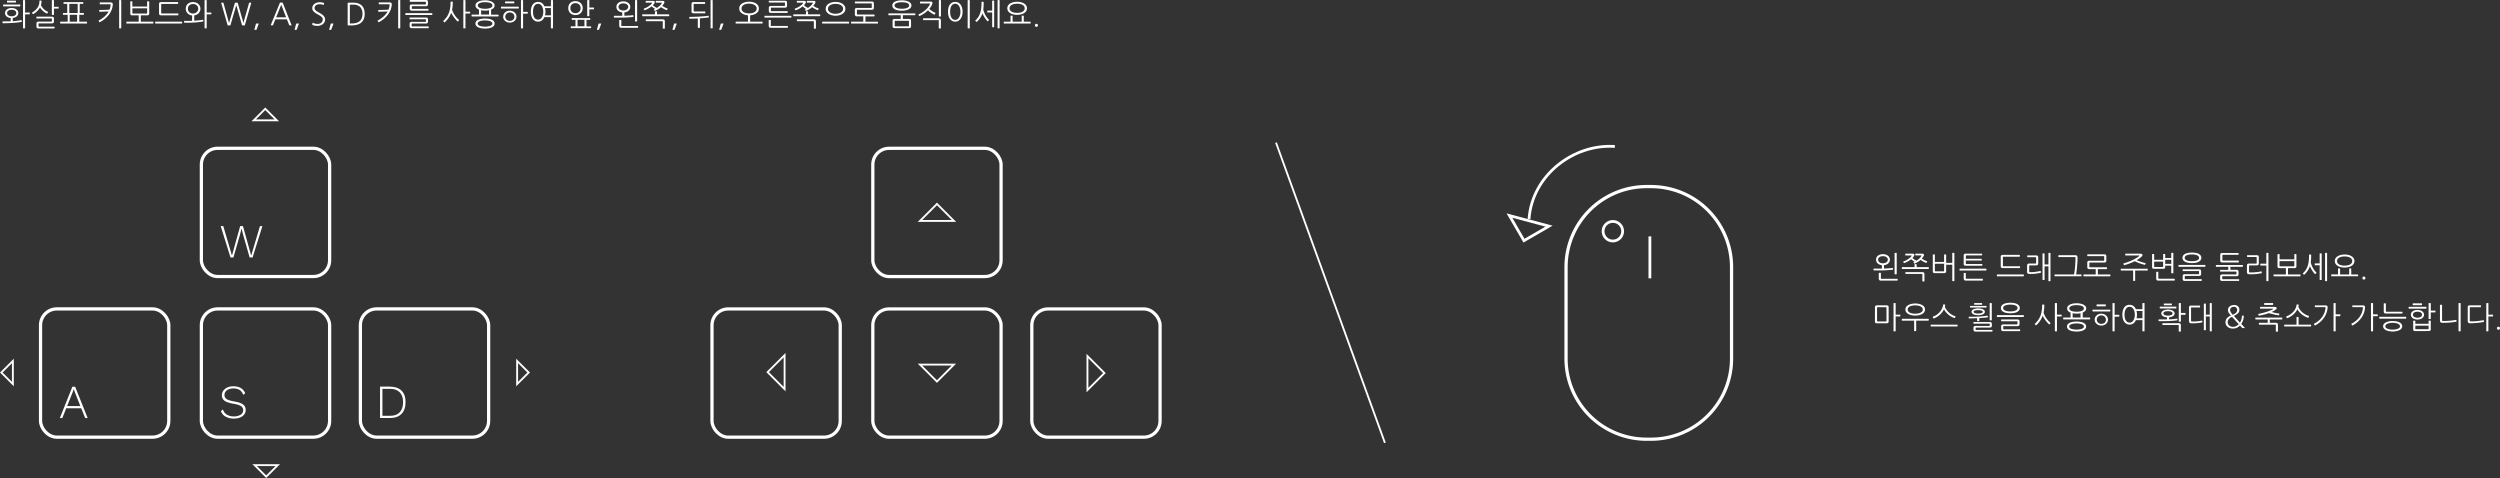 <svg xmlns="http://www.w3.org/2000/svg" viewBox="0 0 2689.93 514.34"><rect x="0" y="0" width="2689.93" height="514.34" fill="#333333" stroke="none"/><defs><style>.cls-1,.cls-2,.cls-4,.cls-5,.cls-6{fill:none;stroke:#fff;}.cls-1{stroke-width:3.5px;}.cls-2,.cls-6{stroke-width:2px;}.cls-3{fill:#fff;}.cls-4,.cls-6{stroke-linecap:square;}.cls-4,.cls-5{stroke-width:3px;}</style></defs><g id="Layer_2" data-name="Layer 2"><g id="tutorial_design_2_en_익스_outline" data-name="tutorial design 2 en 익스 outline"><g id="tutorial_design_2_en_익스_outline-2" data-name="tutorial design 2 en 익스 outline"><rect id="Rectangle-11-2" class="cls-1" x="43.62" y="332.38" width="137.99" height="137.99" rx="17.49"/><rect id="Rectangle-11-3" class="cls-1" x="216.67" y="332.38" width="137.99" height="137.99" rx="17.49"/><rect id="Rectangle-11-4" class="cls-1" x="387.76" y="332.38" width="137.99" height="137.99" rx="17.49"/><rect id="Rectangle-11" class="cls-1" x="216.67" y="159.55" width="137.99" height="137.99" rx="17.49"/><path id="Rectangle-18" class="cls-2" d="M273,129.49h24.87l-12.45-12.44Z"/><path id="Rectangle-18-4" class="cls-2" d="M298.86,500.49H274l12.43,12.43Z"/><g id="W"><path class="cls-3" d="M251.18,277H248l-10.53-33.73h2.76l9.35,31.64,8.84-31.64h3L270.26,275l9.45-31.69h2.61L271.79,277H268.6l-6.79-23.66L259.92,246h-.06L258,253.33Z"/></g><g id="A"><path class="cls-3" d="M87.4,439.29H71.26l-4.2,10.57h-2.7l13.49-33.72h3l13.49,33.72h-2.7Zm-.92-2.35-5.87-14.72-1.23-3.58h0l-1.23,3.48-5.92,14.82Z"/></g><g id="D"><path class="cls-3" d="M432,420.3q4.38,4.26,4.37,12.34,0,8.28-4.37,12.7t-12.44,4.42H408.91V416h10.63Q427.61,416,432,420.3Zm-1.91,23.34q3.6-3.81,3.61-11,0-6.86-3.61-10.55t-10.35-3.71h-8.27v29h8.27Q426.49,447.41,430.09,443.64Z"/></g><g id="S"><path class="cls-3" d="M263.86,423.09l-2.19,1.79a9.91,9.91,0,0,0-3.81-5.27,12.16,12.16,0,0,0-6.67-1.63,13.24,13.24,0,0,0-5.16.92,7.83,7.83,0,0,0-3.35,2.5,6.06,6.06,0,0,0-1.15,3.58,5.22,5.22,0,0,0,1,3.22,7.46,7.46,0,0,0,3.3,2.17,34.78,34.78,0,0,0,6.41,1.61q6.6,1.14,9.36,3.27a7.11,7.11,0,0,1,2.75,5.93,7.67,7.67,0,0,1-1.58,4.8,10.08,10.08,0,0,1-4.47,3.25,17.79,17.79,0,0,1-6.62,1.14,17.56,17.56,0,0,1-9-2.12,10.84,10.84,0,0,1-5-5.95l2.25-1.74a9.21,9.21,0,0,0,4.11,5.55,14.14,14.14,0,0,0,7.64,1.91,13,13,0,0,0,7.18-1.78,5.51,5.51,0,0,0,2.79-4.91,5,5,0,0,0-2.28-4.29q-2.25-1.59-7.89-2.56a34.42,34.42,0,0,1-7.51-2,8.92,8.92,0,0,1-4-2.91,7.5,7.5,0,0,1-1.21-4.35,8.43,8.43,0,0,1,1.51-4.8,10.67,10.67,0,0,1,4.29-3.5,15.42,15.42,0,0,1,6.52-1.3Q260.65,415.65,263.86,423.09Z"/></g><path id="Rectangle-18-2" class="cls-2" d="M556.41,388.39v24.87l12.44-12.43Z"/><path id="Rectangle-18-3" class="cls-2" d="M13.85,413.26V388.39L1.41,400.83Z"/></g><g id="tutorial_design_2_en_익스_outline-3" data-name="tutorial design 2 en 익스 outline"><rect id="Rectangle-11-2-2" data-name="Rectangle-11-2" class="cls-1" x="766.07" y="332.41" width="137.99" height="137.99" rx="17.49"/><rect id="Rectangle-11-3-2" data-name="Rectangle-11-3" class="cls-1" x="939.13" y="332.41" width="137.99" height="137.99" rx="17.49"/><polygon class="cls-2" points="1026.39 392.27 1008.13 410.54 989.86 392.27 1026.39 392.27"/><rect id="Rectangle-11-4-2" data-name="Rectangle-11-4" class="cls-1" x="1110.21" y="332.41" width="137.99" height="137.99" rx="17.49"/><rect id="Rectangle-11-2-3" data-name="Rectangle-11" class="cls-1" x="939.13" y="159.58" width="137.99" height="137.99" rx="17.49"/><polygon class="cls-2" points="989.86 237.71 1008.13 219.44 1026.39 237.71 989.86 237.71"/><polygon class="cls-2" points="1170.07 383.14 1188.34 401.41 1170.07 419.68 1170.07 383.14"/><polygon class="cls-2" points="844.2 418.68 825.93 400.41 844.2 382.14 844.2 418.68"/></g><path id="Rectangle-15" class="cls-1" d="M1771.71,200.76a86.7,86.7,0,0,0-86.69,86.7v98.41a86.7,86.7,0,0,0,86.69,86.7h4.69a86.7,86.7,0,0,0,86.7-86.7V287.46a86.7,86.7,0,0,0-86.7-86.7Zm0,0a86.7,86.7,0,0,0-86.69,86.7v98.41a86.7,86.7,0,0,0,86.69,86.7h4.69a86.7,86.7,0,0,0,86.7-86.7V287.46a86.7,86.7,0,0,0-86.7-86.7Zm0,0a86.7,86.7,0,0,0-86.69,86.7v98.41a86.7,86.7,0,0,0,86.69,86.7h4.69a86.7,86.7,0,0,0,86.7-86.7V287.46a86.7,86.7,0,0,0-86.7-86.7Z"/><path id="Line-2" class="cls-4" d="M1775.23,255.83V298"/><circle id="Oval-3" class="cls-5" cx="1735.4" cy="248.8" r="10.54"/><path id="Oval-8" class="cls-5" d="M1737.55,157.6c-44.1-3.07-89,30.65-92.37,78.1"/><path id="Rectangle-18-2-2" data-name="Rectangle-18" class="cls-5" d="M1666.72,243.32l-42.62-11.39,15.65,27Z"/><path class="cls-3" d="M19.74,14a4.63,4.63,0,0,1-.45,2,5,5,0,0,1-1.23,1.61,6.41,6.41,0,0,1-1.9,1.14,8.83,8.83,0,0,1-2.43.58V22.8c.75,0,1.53-.1,2.35-.18s1.61-.16,2.39-.26S20,22.15,20.73,22l2-.33c.35-.06.54,0,.56.23l.2,1.26c0,.26-.1.42-.43.46-1.48.24-3.09.46-4.85.66s-3.53.35-5.32.46c-.63,0-1.38.08-2.24.1L8,24.93,5.4,25c-.85,0-1.58,0-2.19,0a.49.49,0,0,1-.35-.13.36.36,0,0,1-.15-.29V23.36a.37.37,0,0,1,.15-.31.53.53,0,0,1,.35-.12c.48,0,1.06,0,1.73.05s1.37,0,2.11,0l2.24,0,2.17-.05V19.4A8.7,8.7,0,0,1,9,18.83a6.53,6.53,0,0,1-1.9-1.16A5.12,5.12,0,0,1,5.86,16a4.63,4.63,0,0,1-.44-2A4.68,4.68,0,0,1,6,11.76a5.1,5.1,0,0,1,1.5-1.71A7.09,7.09,0,0,1,9.72,9a10.31,10.31,0,0,1,2.86-.38,9.65,9.65,0,0,1,2.84.4,7.27,7.27,0,0,1,2.27,1.1,5.17,5.17,0,0,1,1.5,1.7A4.45,4.45,0,0,1,19.74,14Zm1.62-7.13H3.8a.43.43,0,0,1-.31-.13.43.43,0,0,1-.15-.33V5.31A.43.43,0,0,1,3.49,5a.48.48,0,0,1,.31-.13H21.36c.33,0,.49.14.49.43V6.43C21.85,6.72,21.69,6.86,21.36,6.86ZM16.7,2.74H8a.48.48,0,0,1-.31-.12.36.36,0,0,1-.15-.31V1.19A.44.44,0,0,1,7.66.86.41.41,0,0,1,8,.73H16.7c.33,0,.5.15.5.46V2.28C17.2,2.58,17,2.74,16.7,2.74ZM17.49,14a2.87,2.87,0,0,0-1.38-2.57,6.38,6.38,0,0,0-3.53-.89,7.71,7.71,0,0,0-2,.23,5,5,0,0,0-1.56.66,3.1,3.1,0,0,0-1,1.09A2.84,2.84,0,0,0,7.63,14,2.78,2.78,0,0,0,8,15.46a3.37,3.37,0,0,0,1,1.09,5.06,5.06,0,0,0,1.56.69,7.28,7.28,0,0,0,2,.25,6.3,6.3,0,0,0,3.53-.92A2.94,2.94,0,0,0,17.49,14Zm9.08,16.53H25.22a.41.41,0,0,1-.47-.46V.56A.41.41,0,0,1,25.22.1h1.35A.4.4,0,0,1,27,.56v12.9h4.56a.52.52,0,0,1,.34.12.37.37,0,0,1,.15.31V15a.4.4,0,0,1-.15.3.48.48,0,0,1-.34.13H27V30.06A.4.4,0,0,1,26.57,30.52Z"/><path class="cls-3" d="M44.69,1.12a16.64,16.64,0,0,1-.6,4.29,10.67,10.67,0,0,0,1.19,2.18A14.56,14.56,0,0,0,47,9.64a16.74,16.74,0,0,0,2.11,1.73,13,13,0,0,0,2.33,1.27.25.25,0,0,1,.2.25.62.62,0,0,1-.07.31L51,14.32a.36.36,0,0,1-.28.22,1,1,0,0,1-.38,0,14,14,0,0,1-2.12-1.17,20.25,20.25,0,0,1-2-1.59,20.19,20.19,0,0,1-1.78-1.81A11.79,11.79,0,0,1,43,8.05a16.33,16.33,0,0,1-2.76,3.71,23.57,23.57,0,0,1-4.17,3.32.9.9,0,0,1-.38.18.4.4,0,0,1-.32-.18l-.82-1c-.18-.24-.12-.46.16-.66a22.85,22.85,0,0,0,3.5-2.66,13.78,13.78,0,0,0,2.36-2.87A12,12,0,0,0,42,4.69a14.92,14.92,0,0,0,.43-3.6.54.54,0,0,1,.13-.4.36.36,0,0,1,.26-.13l1.55.1C44.56.66,44.69.81,44.69,1.12ZM58.74,30.23a.37.37,0,0,1-.14.28.53.53,0,0,1-.29.11H41.72a2.63,2.63,0,0,1-2-.57,3.12,3.12,0,0,1-.48-2V25.61a2.35,2.35,0,0,1,.58-1.87,3.29,3.29,0,0,1,2.06-.48h13.2a.88.88,0,0,0,.59-.13.94.94,0,0,0,.13-.62V20.62a1.13,1.13,0,0,0-.11-.62c-.08-.09-.27-.13-.58-.13H39.6a.6.6,0,0,1-.31-.1.32.32,0,0,1-.15-.27V18.31a.31.31,0,0,1,.15-.26.52.52,0,0,1,.31-.1H55.44a5.65,5.65,0,0,1,1.29.12,1.67,1.67,0,0,1,.79.38,1.38,1.38,0,0,1,.42.74,5.54,5.54,0,0,1,.11,1.17v2.48a2.34,2.34,0,0,1-.58,1.86,3.29,3.29,0,0,1-2.06.48H42.18c-.31,0-.5,0-.58.13a1.06,1.06,0,0,0-.12.63v2a1,1,0,0,0,.14.61c.08.1.28.15.59.15H58.28a.55.55,0,0,1,.32.1.31.31,0,0,1,.14.26ZM57.59,16.07H56.24a.41.41,0,0,1-.47-.46V.56A.41.41,0,0,1,56.24.1h1.35a.4.4,0,0,1,.46.46V7.29H62.6a.53.53,0,0,1,.35.12.37.37,0,0,1,.15.31V8.84a.4.4,0,0,1-.15.3.49.49,0,0,1-.35.13H58.05v6.34A.4.4,0,0,1,57.59,16.07Z"/><path class="cls-3" d="M89.8,15.94H85.31v7.39H93.2a.56.56,0,0,1,.33.12.37.37,0,0,1,.16.31v1.12a.41.41,0,0,1-.16.3.51.51,0,0,1-.33.13h-28a.49.49,0,0,1-.35-.13.4.4,0,0,1-.15-.3V23.76a.36.36,0,0,1,.15-.31.53.53,0,0,1,.35-.12h7.62V15.94H68.15a.47.47,0,0,1-.32-.13.45.45,0,0,1-.14-.33v-1a.45.45,0,0,1,.14-.33.52.52,0,0,1,.32-.13h4.19V4.19H68.81a.47.47,0,0,1-.32-.13.45.45,0,0,1-.14-.33v-1a.42.42,0,0,1,.14-.33.49.49,0,0,1,.32-.14H89.14c.33,0,.49.15.49.43V3.76c0,.29-.16.43-.49.43H85.77V14h4c.33,0,.49.15.49.43v1.09C90.29,15.8,90.13,15.94,89.8,15.94ZM74.58,14h9V4.19h-9ZM75,23.33h8V15.94H75Z"/><path class="cls-3" d="M107.22,10.72l2,0,2.06-.06,1.9-.07c.59,0,1.09,0,1.48-.07l.58,0,.84-.05.92-.05a6.09,6.09,0,0,0,.83-.1,18.32,18.32,0,0,0,1.19-4.85.76.76,0,0,0-.13-.67,1,1,0,0,0-.66-.19H107.71c-.26,0-.39-.14-.39-.43V3a.35.35,0,0,1,.39-.4H118.9a2.71,2.71,0,0,1,2,.58,2.54,2.54,0,0,1,.43,1.8,18.62,18.62,0,0,1-1.19,5.53,21,21,0,0,1-2.82,5.11,26.67,26.67,0,0,1-4.28,4.51,31.33,31.33,0,0,1-5.51,3.69c-.28.16-.49.12-.62-.1l-.73-1.15c-.15-.27-.11-.45.13-.56a29.57,29.57,0,0,0,6.27-4.33,21.09,21.09,0,0,0,4.29-5.34c-.37,0-.75.07-1.12.08l-.89,0-1.77.06-2,.07-2,.07-1.9,0c-.29,0-.43-.13-.43-.4V11.12C106.79,10.86,106.93,10.72,107.22,10.72ZM130,30.52h-1.35a.4.4,0,0,1-.46-.46V.56a.4.4,0,0,1,.46-.46H130a.4.4,0,0,1,.46.46v29.5A.4.4,0,0,1,130,30.52Z"/><path class="cls-3" d="M151.51,16.53v6.8h13a.56.56,0,0,1,.33.12.36.36,0,0,1,.17.31v1.12a.39.39,0,0,1-.17.3.51.51,0,0,1-.33.13H136.42a.48.48,0,0,1-.34-.13.4.4,0,0,1-.15-.3V23.76a.36.36,0,0,1,.15-.31.52.52,0,0,1,.34-.12h12.81v-6.8h-6.57a6.2,6.2,0,0,1-1.27-.1,1.28,1.28,0,0,1-.74-.38,1.37,1.37,0,0,1-.36-.72,5.18,5.18,0,0,1-.1-1.14V1.81a.37.37,0,0,1,.13-.28.46.46,0,0,1,.3-.11H142a.37.37,0,0,1,.29.13.45.45,0,0,1,.11.26V7.06H158.3V1.85a.44.44,0,0,1,.12-.3.35.35,0,0,1,.28-.13h1.42a.48.48,0,0,1,.3.11.41.41,0,0,1,.13.28V14.42A2.09,2.09,0,0,1,160,16.1a3.25,3.25,0,0,1-2,.43ZM142.43,9v4.78a.9.9,0,0,0,.17.65.93.93,0,0,0,.62.15h14.29a1,1,0,0,0,.63-.15.91.91,0,0,0,.16-.65V9Z"/><path class="cls-3" d="M195.82,23.45a.36.36,0,0,1,.17.31v1.12a.39.39,0,0,1-.17.3.51.51,0,0,1-.33.13H167.44a.48.48,0,0,1-.34-.13.4.4,0,0,1-.15-.3V23.76a.36.36,0,0,1,.15-.31.52.52,0,0,1,.34-.12h28.05A.56.56,0,0,1,195.82,23.45ZM191.9,16c0,.31-.15.47-.43.47H173.65a3,3,0,0,1-2-.48,2.51,2.51,0,0,1-.53-1.87V4.59a2.51,2.51,0,0,1,.53-1.87,3,3,0,0,1,2-.48h17.59a.39.39,0,0,1,.43.43V3.76c0,.31-.15.46-.43.46h-17a.8.8,0,0,0-.63.19,1,1,0,0,0-.16.67v8.55a1,1,0,0,0,.16.66.8.8,0,0,0,.63.2h17.26a.38.38,0,0,1,.43.43Z"/><path class="cls-3" d="M218.07,21.32c.35-.07.53,0,.56.23l.19,1.15c.05.27-.09.42-.42.47-.75.13-1.56.25-2.41.36l-2.61.31q-1.32.15-2.64.27l-2.51.18c-.61,0-1.34.08-2.18.1l-2.6.05h-2.64q-1.29,0-2.25,0a.48.48,0,0,1-.34-.13.4.4,0,0,1-.15-.3V22.87a.36.36,0,0,1,.15-.31.52.52,0,0,1,.34-.12l1.67,0,2.06,0c.73,0,1.47,0,2.23,0l2.16-.06V16.66a7.79,7.79,0,0,1-2.72-.77,7.55,7.55,0,0,1-2.15-1.57,7.24,7.24,0,0,1-1.42-2.19,6.92,6.92,0,0,1-.51-2.66,7.51,7.51,0,0,1,.6-3.07,6.51,6.51,0,0,1,1.63-2.28,7.26,7.26,0,0,1,2.48-1.41,9.34,9.34,0,0,1,3.08-.5,9.2,9.2,0,0,1,3,.5,7.45,7.45,0,0,1,2.52,1.43A6.93,6.93,0,0,1,215,6.43a7,7,0,0,1,.64,3,6.71,6.71,0,0,1-.49,2.59,7.23,7.23,0,0,1-1.37,2.15,7.66,7.66,0,0,1-2.1,1.56,8.09,8.09,0,0,1-2.67.83v5.71c.72,0,1.49-.1,2.29-.17s1.6-.13,2.39-.21,1.57-.17,2.33-.28ZM213.28,9.44a4.92,4.92,0,0,0-.46-2.2,4.81,4.81,0,0,0-1.24-1.58,5.39,5.39,0,0,0-1.8-1,6.8,6.8,0,0,0-2.11-.33,6.71,6.71,0,0,0-2.14.33,5.11,5.11,0,0,0-1.74,1,4.64,4.64,0,0,0-1.17,1.6,5.37,5.37,0,0,0-.43,2.18,5.19,5.19,0,0,0,.42,2.13,4.83,4.83,0,0,0,1.13,1.61,5,5,0,0,0,1.74,1,6.22,6.22,0,0,0,2.19.37,6.06,6.06,0,0,0,2.11-.38,5.65,5.65,0,0,0,1.8-1.08,5.23,5.23,0,0,0,1.24-1.63A4.58,4.58,0,0,0,213.28,9.44Zm8.65,21.08h-1.36a.41.41,0,0,1-.46-.46V.56a.41.41,0,0,1,.46-.46h1.36a.41.41,0,0,1,.46.46v12.9h4.55a.55.55,0,0,1,.35.12.37.37,0,0,1,.15.31V15a.4.4,0,0,1-.15.3.51.51,0,0,1-.35.13h-4.55V30.06A.41.41,0,0,1,221.93,30.52Z"/><path class="cls-3" d="M263.47,27a.41.41,0,0,1-.43.33h-2.21a.39.39,0,0,1-.43-.33L254.23,5.54q-1.57,5.39-3.13,10.71T248,27a.41.41,0,0,1-.43.33h-2.27a.39.39,0,0,1-.43-.33L238.06,3.37a.33.33,0,0,1,0-.32.32.32,0,0,1,.29-.15h1.55a.58.58,0,0,1,.6.47l5.94,21.45q1.54-5.41,3.1-10.65t3.1-10.64a.74.74,0,0,1,.3-.48.94.94,0,0,1,.53-.15h1.71a.72.72,0,0,1,.73.63l6,21.15q1.51-5.47,3-10.66t3-10.65a.6.6,0,0,1,.23-.33.56.56,0,0,1,.36-.14H270a.32.32,0,0,1,.29.15.33.33,0,0,1,0,.32Z"/><path class="cls-3" d="M277.89,25.31c.29,0,.43.05.43.15a1.28,1.28,0,0,1-.06.35l-2.18,5.9a1,1,0,0,1-.25.35.65.65,0,0,1-.35.08H274.1c-.29,0-.4-.15-.33-.46l1.55-5.81a1.27,1.27,0,0,1,.2-.38.57.57,0,0,1,.49-.18Z"/><path class="cls-3" d="M313.63,26.86c.11.31,0,.46-.29.46h-1.59a.86.86,0,0,1-.34-.06.75.75,0,0,1-.29-.4l-2.44-6.07H296.27l-1.22,3c-.39,1-.79,2-1.18,3a.8.8,0,0,1-.28.4,1,1,0,0,1-.35.06h-1.55c-.31,0-.41-.15-.3-.46l9.7-23.63a.6.6,0,0,1,.6-.39h2a.59.59,0,0,1,.59.39Zm-5.74-8.18q-1.38-3.43-2.66-6.78c-.84-2.24-1.73-4.5-2.65-6.79-.93,2.29-1.83,4.55-2.72,6.79s-1.8,4.49-2.73,6.78Z"/><path class="cls-3" d="M321.12,25.31c.29,0,.43.05.43.15a1.28,1.28,0,0,1-.06.35l-2.18,5.9a1,1,0,0,1-.25.35.65.65,0,0,1-.35.08h-1.38c-.29,0-.4-.15-.33-.46l1.55-5.81a1.27,1.27,0,0,1,.2-.38.57.57,0,0,1,.49-.18Z"/><path class="cls-3" d="M336.5,27c-.35-.11-.49-.3-.43-.59l.13-1.52a.6.6,0,0,1,.22-.36.29.29,0,0,1,.35,0,9.54,9.54,0,0,0,2.32.91,11.46,11.46,0,0,0,2.69.28,5.81,5.81,0,0,0,3.94-1.32,4.63,4.63,0,0,0,1.54-3.73,3.13,3.13,0,0,0-.74-1.91A8.37,8.37,0,0,0,344.45,17c-.77-.48-1.63-1-2.6-1.52a24.33,24.33,0,0,1-2.77-1.73,10.19,10.19,0,0,1-2.22-2.11A4.39,4.39,0,0,1,336,8.88a5.7,5.7,0,0,1,.66-2.79,6,6,0,0,1,1.77-2,8.23,8.23,0,0,1,2.52-1.24,9.91,9.91,0,0,1,2.91-.43,15.23,15.23,0,0,1,2.27.15,14.67,14.67,0,0,1,2.15.51c.33.11.46.31.4.59L348.38,5c-.06.37-.25.47-.56.3a7.09,7.09,0,0,0-1.8-.58,13.52,13.52,0,0,0-2.23-.15,8.13,8.13,0,0,0-2.06.26,5,5,0,0,0-1.68.8,4,4,0,0,0-1.14,1.32,3.81,3.81,0,0,0-.43,1.88,2.62,2.62,0,0,0,.58,1.62,7.9,7.9,0,0,0,1.42,1.41A13.58,13.58,0,0,0,342.29,13l1.77,1c.72.42,1.43.85,2.11,1.29A9.85,9.85,0,0,1,348,16.8a7.31,7.31,0,0,1,1.29,1.81,5,5,0,0,1,.5,2.28,6.25,6.25,0,0,1-.68,2.94,6.75,6.75,0,0,1-1.8,2.17,8.12,8.12,0,0,1-2.59,1.37,9.73,9.73,0,0,1-3.05.48,14.42,14.42,0,0,1-2.59-.2A18.31,18.31,0,0,1,336.5,27Z"/><path class="cls-3" d="M358.35,25.31c.28,0,.43.05.43.15a1.35,1.35,0,0,1-.07.35l-2.18,5.9a1,1,0,0,1-.25.35.61.61,0,0,1-.34.08h-1.39c-.28,0-.39-.15-.33-.46l1.55-5.81a1.54,1.54,0,0,1,.2-.38.58.58,0,0,1,.5-.18Z"/><path class="cls-3" d="M392.4,15.05a13.63,13.63,0,0,1-1,5.48,11,11,0,0,1-2.94,4,13.16,13.16,0,0,1-4.32,2.08,21.13,21.13,0,0,1-5.75.72H375c-.47,0-.74,0-.81-.11a1.5,1.5,0,0,1-.12-.81V3.83a1.5,1.5,0,0,1,.12-.81q.11-.12.81-.12h5.18q6.27,0,9.44,3.4Q392.41,9.44,392.4,15.05ZM390,14.92c0-3.5-1-6.09-2.9-7.76A10.51,10.51,0,0,0,380,5h-3.57V25.24h2Q390,25.24,390,14.92Z"/><path class="cls-3" d="M407.42,10.72l2,0,2.07-.06,1.89-.07c.6,0,1.09,0,1.49-.07l.58,0,.84-.05.92-.05a6.29,6.29,0,0,0,.83-.1,17.93,17.93,0,0,0,1.18-4.85.73.73,0,0,0-.13-.67.91.91,0,0,0-.66-.19H407.91c-.26,0-.39-.14-.39-.43V3a.35.35,0,0,1,.39-.4H419.1a2.72,2.72,0,0,1,2,.58,2.49,2.49,0,0,1,.42,1.8,18.6,18.6,0,0,1-1.18,5.53,21.42,21.42,0,0,1-2.83,5.11,26.21,26.21,0,0,1-4.27,4.51,31.71,31.71,0,0,1-5.51,3.69c-.29.16-.49.12-.63-.1l-.72-1.15c-.16-.27-.11-.45.13-.56a29.57,29.57,0,0,0,6.27-4.33,21.09,21.09,0,0,0,4.29-5.34c-.38,0-.75.07-1.12.08l-.89,0-1.77.06-2,.07-2,.07-1.89,0c-.29,0-.43-.13-.43-.4V11.12C407,10.86,407.13,10.72,407.42,10.72Zm22.8,19.8h-1.35a.4.4,0,0,1-.46-.46V.56a.4.4,0,0,1,.46-.46h1.35a.4.4,0,0,1,.46.46v29.5A.4.4,0,0,1,430.22,30.52Z"/><path class="cls-3" d="M465,14.27a.37.37,0,0,1,.17.32v1.12A.36.36,0,0,1,465,16a.53.53,0,0,1-.33.14H436.62a.48.48,0,0,1-.34-.14.36.36,0,0,1-.15-.29V14.59a.38.38,0,0,1,.15-.32.55.55,0,0,1,.34-.11h28.05A.62.62,0,0,1,465,14.27Zm-3.76,15.66a.35.35,0,0,1-.15.28.45.45,0,0,1-.28.12H443.22a2.65,2.65,0,0,1-2-.58,3.11,3.11,0,0,1-.48-2V25.84a2.38,2.38,0,0,1,.58-1.87,3.39,3.39,0,0,1,2.06-.47h14.23c.3,0,.5-.05.57-.14a1,1,0,0,0,.12-.62V21.48a1,1,0,0,0-.12-.62c-.07-.09-.27-.14-.57-.14H441.11a.52.52,0,0,1-.31-.1.29.29,0,0,1-.15-.26V19.21a.32.32,0,0,1,.15-.27.6.6,0,0,1,.31-.1h16.8a5.61,5.61,0,0,1,1.28.12,1.81,1.81,0,0,1,.8.38,1.44,1.44,0,0,1,.41.74,5,5,0,0,1,.11,1.17V23a2.38,2.38,0,0,1-.57,1.87,3.34,3.34,0,0,1-2.07.48H443.65c-.31,0-.5,0-.58.13a1.17,1.17,0,0,0-.11.63v1.51a.94.94,0,0,0,.13.61.82.82,0,0,0,.59.15h17.1a.6.6,0,0,1,.31.1.32.32,0,0,1,.15.27ZM461,11.05a.35.35,0,0,1-.15.29.53.53,0,0,1-.28.11h-17.2a2.61,2.61,0,0,1-2-.58,3.1,3.1,0,0,1-.47-2V7.13a2.38,2.38,0,0,1,.57-1.87,3.34,3.34,0,0,1,2.07-.48h14c.31,0,.5,0,.58-.11a1.15,1.15,0,0,0,.11-.64V2.67a1.11,1.11,0,0,0-.11-.62.81.81,0,0,0-.58-.14H441.31a.55.55,0,0,1-.32-.1.3.3,0,0,1-.14-.26V.36A.3.3,0,0,1,441,.1a.55.55,0,0,1,.32-.1h16.53a5.65,5.65,0,0,1,1.29.12,1.76,1.76,0,0,1,.79.37,1.44,1.44,0,0,1,.41.75,4.9,4.9,0,0,1,.12,1.17V4.32a2.35,2.35,0,0,1-.58,1.88,3.39,3.39,0,0,1-2.06.47h-14c-.31,0-.5,0-.57.13a1,1,0,0,0-.12.62V8.81a1,1,0,0,0,.13.61.83.83,0,0,0,.6.15h16.69a.55.55,0,0,1,.32.1.29.29,0,0,1,.15.26Z"/><path class="cls-3" d="M487.18,2.24c0,1.46-.06,2.85-.18,4.18a32.8,32.8,0,0,1-.58,3.84,15.4,15.4,0,0,0,1,2.79A24.44,24.44,0,0,0,489.08,16a25.23,25.23,0,0,0,2.11,2.82,19.25,19.25,0,0,0,2.49,2.46.46.46,0,0,1,.18.33.51.51,0,0,1-.08.33l-.83,1q-.3.38-.69,0a18.73,18.73,0,0,1-1.9-1.89c-.65-.74-1.27-1.52-1.88-2.33s-1.17-1.65-1.7-2.51a24.71,24.71,0,0,1-1.35-2.47,24.46,24.46,0,0,1-2.77,5.53,26.94,26.94,0,0,1-4.1,4.7c-.22.17-.4.19-.56,0l-1-1a.35.35,0,0,1-.08-.27.55.55,0,0,1,.18-.33,26.67,26.67,0,0,0,3.5-4A21.21,21.21,0,0,0,483,13.79a25.46,25.46,0,0,0,1.38-5.31,40.74,40.74,0,0,0,.45-6.3.51.51,0,0,1,.11-.35.37.37,0,0,1,.28-.11l1.55.06C487.06,1.78,487.18,1.94,487.18,2.24Zm13.16,28.28H499a.4.4,0,0,1-.46-.46V.56A.4.4,0,0,1,499,.1h1.35a.41.41,0,0,1,.47.46v12h4.55a.55.55,0,0,1,.35.12.37.37,0,0,1,.15.31v1.12a.4.4,0,0,1-.15.3.51.51,0,0,1-.35.13h-4.55V30.06A.41.41,0,0,1,500.34,30.52Z"/><path class="cls-3" d="M536.28,15.82a.37.37,0,0,1,.17.32v1.12a.39.39,0,0,1-.17.3.58.58,0,0,1-.33.13H507.9a.56.56,0,0,1-.35-.13.42.42,0,0,1-.14-.3V16.14a.4.4,0,0,1,.14-.32.61.61,0,0,1,.35-.11h7.49V10.4a8.06,8.06,0,0,1-2.65-1.75,3.78,3.78,0,0,1-1.08-2.78,3.77,3.77,0,0,1,1-2.7,7.35,7.35,0,0,1,2.58-1.72,14.27,14.27,0,0,1,3.33-.89A22.34,22.34,0,0,1,521.93.3a21.58,21.58,0,0,1,3.35.29,14.46,14.46,0,0,1,3.33,1,7.86,7.86,0,0,1,2.56,1.73,3.63,3.63,0,0,1,1,2.59,3.73,3.73,0,0,1-1.07,2.71,8,8,0,0,1-2.69,1.75v5.38H536A.62.62,0,0,1,536.28,15.82Zm-4.12,9.52a3.71,3.71,0,0,1-1.06,2.74,7.11,7.11,0,0,1-2.61,1.65,13.58,13.58,0,0,1-3.35.81,28.63,28.63,0,0,1-3.28.22c-.66,0-1.37,0-2.13-.1a22.32,22.32,0,0,1-2.28-.32,12.45,12.45,0,0,1-2.19-.61,7.33,7.33,0,0,1-1.86-1,5.11,5.11,0,0,1-1.31-1.44,3.72,3.72,0,0,1-.49-1.95,3.63,3.63,0,0,1,1-2.69A7.67,7.67,0,0,1,515.26,21a14,14,0,0,1,3.35-.82,24.77,24.77,0,0,1,3.25-.24,28.63,28.63,0,0,1,3.28.22,14,14,0,0,1,3.37.81,7.11,7.11,0,0,1,2.61,1.65A3.69,3.69,0,0,1,532.16,25.34Zm-2.41,0a2,2,0,0,0-.89-1.74,7.12,7.12,0,0,0-2.15-1,13.93,13.93,0,0,0-2.59-.48c-.89-.08-1.64-.12-2.26-.12s-1.4,0-2.29.12a13.67,13.67,0,0,0-2.58.48,6.88,6.88,0,0,0-2.11,1,2.15,2.15,0,0,0,0,3.45,6.27,6.27,0,0,0,2.11,1,14.5,14.5,0,0,0,2.58.46c.89.08,1.65.12,2.29.12s1.37,0,2.28-.12a14.45,14.45,0,0,0,2.59-.46,6.57,6.57,0,0,0,2.13-1A2,2,0,0,0,529.75,25.38Zm-7.82-23c-.71,0-1.51,0-2.41.13A11.51,11.51,0,0,0,517,3a6.24,6.24,0,0,0-2.05,1.08,2.23,2.23,0,0,0-.84,1.79,2.21,2.21,0,0,0,.84,1.78A6.45,6.45,0,0,0,517,8.78a12.1,12.1,0,0,0,2.56.53c.9.08,1.7.13,2.41.13s1.47,0,2.37-.13a12.69,12.69,0,0,0,2.58-.53,6.4,6.4,0,0,0,2.06-1.09,2.21,2.21,0,0,0,.84-1.78,2.23,2.23,0,0,0-.84-1.79A6.19,6.19,0,0,0,526.88,3a12.05,12.05,0,0,0-2.58-.53C523.4,2.42,522.61,2.38,521.93,2.38Zm0,9.1c-.64,0-1.33,0-2.07-.08a12.8,12.8,0,0,1-2.19-.35v4.66h8.48V11a13.77,13.77,0,0,1-2.18.36C523.25,11.45,522.56,11.48,521.93,11.48Z"/><path class="cls-3" d="M557.7,9.17H539.48a.45.45,0,0,1-.31-.13.43.43,0,0,1-.15-.33V7.66a.4.4,0,0,1,.15-.33.46.46,0,0,1,.31-.14H557.7c.33,0,.49.15.49.43V8.74C558.19,9,558,9.17,557.7,9.17Zm-2,8.78a5.73,5.73,0,0,1-.55,2.51,6.34,6.34,0,0,1-1.5,2,7,7,0,0,1-2.28,1.37,8.5,8.5,0,0,1-5.69,0,7.19,7.19,0,0,1-2.26-1.35,6.24,6.24,0,0,1-1.5-2A6,6,0,0,1,541.4,18a6.09,6.09,0,0,1,.54-2.56,6.24,6.24,0,0,1,1.5-2A7.19,7.19,0,0,1,545.7,12a8,8,0,0,1,2.86-.49,7.77,7.77,0,0,1,2.83.51,7.41,7.41,0,0,1,2.28,1.37,6.07,6.07,0,0,1,1.5,2A5.88,5.88,0,0,1,555.72,18ZM552.88,3.6h-9a.51.51,0,0,1-.32-.12.37.37,0,0,1-.14-.31V2.05a.42.42,0,0,1,.13-.33.4.4,0,0,1,.29-.14h9.08c.33,0,.49.16.49.47V3.13C553.37,3.44,553.21,3.6,552.88,3.6ZM553.47,18a4.39,4.39,0,0,0-.36-1.78,4.3,4.3,0,0,0-1-1.44,4.85,4.85,0,0,0-1.57-1,5.69,5.69,0,0,0-3.93,0,4.91,4.91,0,0,0-1.56,1,4.5,4.5,0,0,0-1,1.44,4.09,4.09,0,0,0-.38,1.78,4,4,0,0,0,.38,1.77,4.53,4.53,0,0,0,1,1.42,4.91,4.91,0,0,0,1.56.95,5.69,5.69,0,0,0,3.93,0,4.83,4.83,0,0,0,1.57-.94,4,4,0,0,0,1-1.42A4.39,4.39,0,0,0,553.47,18Zm8.91,12.57H561a.4.4,0,0,1-.46-.46V.56A.4.4,0,0,1,561,.1h1.35a.41.41,0,0,1,.47.46V12.74h4.55a.61.61,0,0,1,.35.11.37.37,0,0,1,.14.32v1.12a.39.39,0,0,1-.14.3.56.56,0,0,1-.35.13h-4.55V30.06A.41.41,0,0,1,562.38,30.52Z"/><path class="cls-3" d="M594.56,30.52h-1.35a.41.41,0,0,1-.47-.46V18.45h-7a11.53,11.53,0,0,1-1.09,1.91,7.17,7.17,0,0,1-1.47,1.54,6.75,6.75,0,0,1-1.9,1,7.18,7.18,0,0,1-2.34.36,6.69,6.69,0,0,1-3.68-1,7.45,7.45,0,0,1-2.41-2.49,11.34,11.34,0,0,1-1.3-3.42,17.66,17.66,0,0,1-.4-3.73,18.27,18.27,0,0,1,.4-3.84,11,11,0,0,1,1.3-3.42A7.21,7.21,0,0,1,575.27,3,6.86,6.86,0,0,1,579,2.05a7.41,7.41,0,0,1,2.33.34,6.6,6.6,0,0,1,1.88,1,6.88,6.88,0,0,1,1.47,1.48,10.46,10.46,0,0,1,1.08,1.88h7V.56a.41.41,0,0,1,.47-.46h1.35a.4.4,0,0,1,.46.46v29.5A.4.4,0,0,1,594.56,30.52Zm-10-17.88a14.72,14.72,0,0,0-.32-3,9.86,9.86,0,0,0-1-2.74,5.62,5.62,0,0,0-1.72-2,4.81,4.81,0,0,0-5.19,0,5.4,5.4,0,0,0-1.67,2,9.19,9.19,0,0,0-.89,2.74,17.07,17.07,0,0,0-.27,3,19,19,0,0,0,.25,2.94,9.44,9.44,0,0,0,.88,2.75,5.56,5.56,0,0,0,1.68,2,4.25,4.25,0,0,0,2.64.79,4.14,4.14,0,0,0,2.57-.79,6,6,0,0,0,1.72-2,10.16,10.16,0,0,0,1-2.75A14.6,14.6,0,0,0,584.53,12.64Zm2.34,0a15,15,0,0,1-.5,3.83h6.37V8.68h-6.37A16.16,16.16,0,0,1,586.87,12.67Z"/><path class="cls-3" d="M627,8.74a7.57,7.57,0,0,1-.59,3,7,7,0,0,1-1.64,2.36,7.45,7.45,0,0,1-2.47,1.55,8.92,8.92,0,0,1-6.22,0,7.21,7.21,0,0,1-2.46-1.53A7.08,7.08,0,0,1,612,11.78a7.88,7.88,0,0,1-.58-3A8.34,8.34,0,0,1,612,5.59a6.85,6.85,0,0,1,1.62-2.37,7,7,0,0,1,2.46-1.49,9,9,0,0,1,3.07-.51,8.84,8.84,0,0,1,3,.51,7.5,7.5,0,0,1,2.49,1.47,7.23,7.23,0,0,1,1.72,2.36A7.56,7.56,0,0,1,627,8.74Zm-2.31,0a5.62,5.62,0,0,0-.45-2.32,4.64,4.64,0,0,0-1.2-1.69,5.1,5.1,0,0,0-1.77-1,6.69,6.69,0,0,0-4.27,0,4.75,4.75,0,0,0-1.71,1,4.51,4.51,0,0,0-1.14,1.69,6,6,0,0,0-.42,2.32,6.1,6.1,0,0,0,.4,2.25,5,5,0,0,0,1.11,1.71A4.65,4.65,0,0,0,617,13.78a6.27,6.27,0,0,0,2.22.38,6,6,0,0,0,2.12-.38,5.27,5.27,0,0,0,3-2.82A5.38,5.38,0,0,0,624.72,8.71Zm10.89,21.55h-21a.43.43,0,0,1-.31-.13.43.43,0,0,1-.15-.33v-1a.4.4,0,0,1,.15-.33.44.44,0,0,1,.31-.14h4.62v-7h-3.63a.48.48,0,0,1-.31-.13.43.43,0,0,1-.15-.33v-1a.43.43,0,0,1,.15-.33.48.48,0,0,1,.31-.13h19c.33,0,.49.14.49.43v1.09c0,.28-.16.43-.49.43h-3.5v7h4.49c.33,0,.5.15.5.43v1.09C636.11,30.12,635.94,30.26,635.61,30.26Zm-14.16-2h7.43v-7h-7.43Zm12.21-10.89h-1.35a.4.4,0,0,1-.46-.46V.56a.4.4,0,0,1,.46-.46h1.35a.41.41,0,0,1,.47.46V8.08h4.55a.55.55,0,0,1,.35.12.4.4,0,0,1,.14.31V9.64a.38.38,0,0,1-.14.29.51.51,0,0,1-.35.13h-4.55V17A.41.41,0,0,1,633.66,17.42Z"/><path class="cls-3" d="M646.43,25.31c.29,0,.43.05.43.15a1.28,1.28,0,0,1-.06.35l-2.18,5.9a1,1,0,0,1-.25.35.65.65,0,0,1-.35.08h-1.38c-.29,0-.4-.15-.33-.46l1.55-5.81a1.27,1.27,0,0,1,.2-.38.57.57,0,0,1,.49-.18Z"/><path class="cls-3" d="M678.18,7.46a5.17,5.17,0,0,1-.43,2.11,5.54,5.54,0,0,1-1.25,1.78,6.8,6.8,0,0,1-2,1.32,8.44,8.44,0,0,1-2.67.66v3.6c1.69-.05,3.32-.12,4.88-.22s3-.22,4.23-.38a.54.54,0,0,1,.38.05.53.53,0,0,1,.11.25l.14,1.12a.46.46,0,0,1,0,.32.65.65,0,0,1-.38.15q-2.91.33-6.37.54t-6.87.21H661a.51.51,0,0,1-.35-.13.36.36,0,0,1-.15-.29V17.39a.34.34,0,0,1,.15-.3A.68.68,0,0,1,661,17h8.51V13.33a8.08,8.08,0,0,1-2.6-.66,7.16,7.16,0,0,1-2-1.3,5.36,5.36,0,0,1-1.26-1.78,5.48,5.48,0,0,1-.43-2.13A5.82,5.82,0,0,1,663.77,5a5.23,5.23,0,0,1,1.49-1.88,7.2,7.2,0,0,1,2.34-1.21,10.42,10.42,0,0,1,3.06-.43,10.12,10.12,0,0,1,3,.43A7.62,7.62,0,0,1,676,3.12,5.6,5.6,0,0,1,677.6,5,5.19,5.19,0,0,1,678.18,7.46Zm-2.24,0a3.2,3.2,0,0,0-.43-1.66,3.76,3.76,0,0,0-1.16-1.19,5.32,5.32,0,0,0-1.68-.71,8.78,8.78,0,0,0-2-.23,8.64,8.64,0,0,0-2,.23,5,5,0,0,0-1.64.71,3.64,3.64,0,0,0-1.09,1.19,3.39,3.39,0,0,0-.39,1.66A3.34,3.34,0,0,0,665.89,9,3.38,3.38,0,0,0,667,10.26a5.11,5.11,0,0,0,1.63.76,7.51,7.51,0,0,0,2.07.27,7.39,7.39,0,0,0,2-.28,5.68,5.68,0,0,0,1.68-.8A4,4,0,0,0,675.51,9,3,3,0,0,0,675.94,7.42ZM686.4,29.83a.6.6,0,0,1-.33.1H668.74a2.61,2.61,0,0,1-2-.59,3.14,3.14,0,0,1-.48-1.95V22a.41.41,0,0,1,.47-.46h1.35a.4.4,0,0,1,.46.46v5.28c0,.31,0,.5.15.58a1.16,1.16,0,0,0,.61.11h16.8a.56.56,0,0,1,.33.12.32.32,0,0,1,.16.28v1.18A.31.31,0,0,1,686.4,29.83Zm-1.32-6.7h-1.36a.41.41,0,0,1-.46-.46V.56a.41.41,0,0,1,.46-.46h1.36a.41.41,0,0,1,.46.46V22.67A.41.41,0,0,1,685.08,23.13Z"/><path class="cls-3" d="M719.86,17.29a.51.51,0,0,1-.33.13h-28a.51.51,0,0,1-.35-.13A.4.4,0,0,1,691,17V15.84a.34.34,0,0,1,.15-.3.68.68,0,0,1,.35-.1h13.16V12.67a.41.41,0,0,1,.47-.46h1.35a.4.4,0,0,1,.46.46v2.77h12.61a.56.56,0,0,1,.33.12.36.36,0,0,1,.16.31V17A.38.38,0,0,1,719.86,17.29ZM703.79,4c-.2.26-.41.52-.61.79s-.44.51-.68.76a13.22,13.22,0,0,0,2,1.65,20.5,20.5,0,0,0,2.27,1.28,16.38,16.38,0,0,0,3.07-2.31A12.74,12.74,0,0,0,712,3.53a.56.56,0,0,0,.1-.48c0-.14-.18-.21-.43-.21H706c-.27,0-.4-.16-.4-.46V1.32c0-.26.16-.4.46-.4h6.44c1.23,0,2,.25,2.26.73a2,2,0,0,1-.31,2c-.29.48-.58,1-.88,1.39a13,13,0,0,1-1,1.25,9.74,9.74,0,0,0,1.3.84c.5.28,1,.54,1.49.79a12.33,12.33,0,0,0,1.45.66c.47.19.88.34,1.24.45a.37.37,0,0,1,.28.26.59.59,0,0,1-.09.43l-.56,1c-.13.24-.38.27-.76.1s-.84-.35-1.33-.58-1-.49-1.5-.78-1-.57-1.51-.87a13.37,13.37,0,0,1-1.33-.91,18.28,18.28,0,0,1-2.66,2,38.57,38.57,0,0,1-3.58,2,.51.51,0,0,1-.73-.16l-.52-.73a.37.37,0,0,1-.09-.39A.55.55,0,0,1,704,10l.43-.2.4-.2a18.19,18.19,0,0,1-1.91-1.28,18.93,18.93,0,0,1-1.75-1.49,25.46,25.46,0,0,1-7.3,4.09,1.58,1.58,0,0,1-.41.12c-.1,0-.19-.06-.28-.22l-.49-1c-.09-.16-.11-.28,0-.38a.47.47,0,0,1,.24-.22,16.89,16.89,0,0,0,2.59-1.1,26.54,26.54,0,0,0,2.46-1.45A17.81,17.81,0,0,0,700,5.11a7.52,7.52,0,0,0,1.42-1.61.57.57,0,0,0,.12-.45c0-.14-.17-.21-.42-.21h-5.94c-.28,0-.43-.16-.43-.46V1.32a.34.34,0,0,1,.15-.3.68.68,0,0,1,.35-.1H702C704.67.92,705.26,2,703.79,4Zm11.15,26.82h-1.35a.4.4,0,0,1-.46-.46V23.5c0-.31,0-.5-.15-.58a1.07,1.07,0,0,0-.61-.12h-17a.62.62,0,0,1-.33-.11.33.33,0,0,1-.16-.28V21.22a.33.33,0,0,1,.16-.3.7.7,0,0,1,.33-.1h17.52a2.62,2.62,0,0,1,2,.58,3.05,3.05,0,0,1,.48,1.93v7.06A.4.4,0,0,1,714.94,30.85Z"/><path class="cls-3" d="M727.71,25.31c.29,0,.43.05.43.15a1,1,0,0,1-.07.35l-2.17,5.9a1,1,0,0,1-.25.35.65.65,0,0,1-.35.08h-1.38c-.29,0-.4-.15-.33-.46l1.55-5.81a1.27,1.27,0,0,1,.2-.38.56.56,0,0,1,.49-.18Z"/><path class="cls-3" d="M762.06,16.93a.45.45,0,0,1,.32.05.31.31,0,0,1,.18.21l.16,1.12c0,.31-.11.48-.39.5-1.39.2-2.9.37-4.52.53s-3.2.28-4.72.39v9.74a.55.55,0,0,1-.12.35.38.38,0,0,1-.31.14h-1.42a.42.42,0,0,1-.3-.14.56.56,0,0,1-.13-.35V19.9c-.72,0-1.51.08-2.34.1l-2.44.06c-.8,0-1.53,0-2.21.05s-1.24,0-1.65,0a.5.5,0,0,1-.35-.14.36.36,0,0,1-.15-.29V18.55a.38.38,0,0,1,.15-.32.58.58,0,0,1,.35-.11l2.29,0c.89,0,1.8,0,2.74-.07l2.7-.08c.87,0,1.6-.05,2.2-.1l2.54-.16,2.75-.22c.92-.07,1.78-.16,2.59-.26S761.49,17,762.06,16.93Zm-3.16-3.07c0,.31-.15.46-.43.46H746.59a3,3,0,0,1-2-.48,2.46,2.46,0,0,1-.53-1.86V4.59a2.47,2.47,0,0,1,.53-1.87,3,3,0,0,1,2-.48h11.65a.39.39,0,0,1,.43.43V3.76c0,.31-.15.46-.43.46H747.15a.8.8,0,0,0-.63.19,1,1,0,0,0-.16.67v6.4a1,1,0,0,0,.16.66.77.77,0,0,0,.63.2h11.32a.39.39,0,0,1,.43.43Zm7.45,16.66H765a.4.4,0,0,1-.46-.46V.56A.4.4,0,0,1,765,.1h1.35a.41.41,0,0,1,.47.46v29.5A.41.41,0,0,1,766.35,30.52Z"/><path class="cls-3" d="M778,25.31c.29,0,.43.05.43.15a1,1,0,0,1-.07.35l-2.18,5.9a1,1,0,0,1-.24.35.67.67,0,0,1-.35.08h-1.39c-.28,0-.39-.15-.33-.46l1.56-5.81a1.5,1.5,0,0,1,.19-.38.6.6,0,0,1,.5-.18Z"/><path class="cls-3" d="M820.37,23.45a.36.36,0,0,1,.17.31v1.12a.39.39,0,0,1-.17.3.51.51,0,0,1-.33.13H792a.48.48,0,0,1-.34-.13.4.4,0,0,1-.15-.3V23.76a.36.36,0,0,1,.15-.31.52.52,0,0,1,.34-.12H804.8V16.47a17.85,17.85,0,0,1-3.29-.6,10.94,10.94,0,0,1-3-1.35,7.46,7.46,0,0,1-2.23-2.21,5.71,5.71,0,0,1-.86-3.17,5.69,5.69,0,0,1,1-3.41A7.71,7.71,0,0,1,799,3.46a12.48,12.48,0,0,1,3.44-1.25,17.3,17.3,0,0,1,3.54-.4,17.71,17.71,0,0,1,3.6.4A12.12,12.12,0,0,1,813,3.46a7.8,7.8,0,0,1,2.54,2.27,5.68,5.68,0,0,1,1,3.41,5.83,5.83,0,0,1-.85,3.19,7.43,7.43,0,0,1-2.22,2.21,11.27,11.27,0,0,1-3,1.35,15.72,15.72,0,0,1-3.33.58v6.86h13A.56.56,0,0,1,820.37,23.45ZM806,3.89a16.17,16.17,0,0,0-2.55.23,9.68,9.68,0,0,0-2.64.83,6.06,6.06,0,0,0-2.08,1.62,4,4,0,0,0-.84,2.6,4,4,0,0,0,.84,2.61,5.78,5.78,0,0,0,2.08,1.6,9.65,9.65,0,0,0,2.64.81,16.17,16.17,0,0,0,2.55.23,16.24,16.24,0,0,0,2.53-.23,9.87,9.87,0,0,0,2.64-.81,6,6,0,0,0,2.09-1.6,3.88,3.88,0,0,0,.86-2.61,3.87,3.87,0,0,0-.86-2.6A6.29,6.29,0,0,0,811.12,5a9.91,9.91,0,0,0-2.64-.83A16.24,16.24,0,0,0,806,3.89Z"/><path class="cls-3" d="M851.39,17.08a.36.36,0,0,1,.17.31v1.12a.39.39,0,0,1-.17.3.51.51,0,0,1-.33.13H823a.48.48,0,0,1-.34-.13.4.4,0,0,1-.15-.3V17.39a.36.36,0,0,1,.15-.31A.52.52,0,0,1,823,17h28A.56.56,0,0,1,851.39,17.08Zm-3.82,12.75a.6.6,0,0,1-.33.1H829.58a2.46,2.46,0,0,1-2-.64,3.37,3.37,0,0,1-.48-2V22a.41.41,0,0,1,.46-.46h1.36a.41.41,0,0,1,.46.46v5.22c0,.31,0,.5.15.58a1.16,1.16,0,0,0,.61.11h17.13a.56.56,0,0,1,.33.12.32.32,0,0,1,.16.28v1.18A.31.31,0,0,1,847.57,29.83Zm0-16.33a.35.35,0,0,1-.15.28.47.47,0,0,1-.28.11H829.71a2.66,2.66,0,0,1-2-.57,3.12,3.12,0,0,1-.48-2V8.74a2.38,2.38,0,0,1,.58-1.88,3.49,3.49,0,0,1,2.06-.46h14c.31,0,.5,0,.58-.13a1.17,1.17,0,0,0,.11-.63V3.46a1.13,1.13,0,0,0-.11-.62c-.08-.09-.27-.13-.58-.13h-16.2a.63.63,0,0,1-.32-.1.32.32,0,0,1-.15-.27V1.15a.3.3,0,0,1,.15-.26.55.55,0,0,1,.32-.1h16.56a5.65,5.65,0,0,1,1.29.12,1.67,1.67,0,0,1,.79.38,1.31,1.31,0,0,1,.41.74,4.9,4.9,0,0,1,.12,1.17V5.91a2.34,2.34,0,0,1-.58,1.88,3.38,3.38,0,0,1-2.06.46H830.14c-.31,0-.5,0-.58.13a1.17,1.17,0,0,0-.11.63v2.24a1,1,0,0,0,.13.61.82.82,0,0,0,.59.15h16.9a.5.5,0,0,1,.31.1.32.32,0,0,1,.15.27Z"/><path class="cls-3" d="M882.41,17.29a.51.51,0,0,1-.33.13H854a.48.48,0,0,1-.34-.13.4.4,0,0,1-.15-.3V15.84a.34.34,0,0,1,.15-.3.65.65,0,0,1,.34-.1H867.2V12.67a.4.4,0,0,1,.46-.46H869a.41.41,0,0,1,.46.46v2.77h12.6a.56.56,0,0,1,.33.12.37.37,0,0,1,.17.31V17A.39.39,0,0,1,882.41,17.29ZM866.34,4l-.61.79c-.21.26-.43.51-.67.76a12.69,12.69,0,0,0,2,1.65,21.58,21.58,0,0,0,2.28,1.28,16.71,16.71,0,0,0,3.07-2.31,13.07,13.07,0,0,0,2.11-2.67.59.59,0,0,0,.1-.48c0-.14-.19-.21-.43-.21h-5.68c-.26,0-.39-.16-.39-.46V1.32c0-.26.15-.4.46-.4h6.43c1.24,0,2,.25,2.27.73s.16,1.14-.32,2c-.28.48-.58,1-.87,1.39a13.15,13.15,0,0,1-1,1.25,9.89,9.89,0,0,0,1.31.84c.49.28,1,.54,1.48.79a14,14,0,0,0,1.45.66c.48.19.89.34,1.24.45a.34.34,0,0,1,.28.26.58.58,0,0,1-.08.43l-.56,1c-.13.24-.39.27-.76.1s-.84-.35-1.34-.58-1-.49-1.5-.78l-1.5-.87a13.56,13.56,0,0,1-1.34-.91,18.17,18.17,0,0,1-2.65,2,39.91,39.91,0,0,1-3.58,2,.51.51,0,0,1-.73-.16l-.53-.73a.35.35,0,0,1-.08-.39.52.52,0,0,1,.28-.3l.43-.2.4-.2a19.4,19.4,0,0,1-1.92-1.28,20.35,20.35,0,0,1-1.75-1.49,25.27,25.27,0,0,1-7.29,4.09A1.69,1.69,0,0,1,856,11c-.1,0-.2-.06-.28-.22l-.5-1a.39.39,0,0,1-.05-.38.54.54,0,0,1,.25-.22A17.32,17.32,0,0,0,858,8.17a26.54,26.54,0,0,0,2.46-1.45,18.69,18.69,0,0,0,2.08-1.61A7.81,7.81,0,0,0,864,3.5a.56.56,0,0,0,.11-.45c0-.14-.17-.21-.41-.21h-5.94c-.29,0-.43-.16-.43-.46V1.32a.34.34,0,0,1,.15-.3.65.65,0,0,1,.35-.1h6.76C867.22.92,867.82,2,866.34,4ZM877.5,30.85h-1.36a.41.41,0,0,1-.46-.46V23.5c0-.31,0-.5-.15-.58a1,1,0,0,0-.61-.12h-17a.62.62,0,0,1-.33-.11.35.35,0,0,1-.17-.28V21.22a.34.34,0,0,1,.17-.3.7.7,0,0,1,.33-.1h17.52a2.65,2.65,0,0,1,2,.58,3.05,3.05,0,0,1,.48,1.93v7.06A.41.41,0,0,1,877.5,30.85Z"/><path class="cls-3" d="M913.43,23.45a.36.36,0,0,1,.17.31v1.12a.39.39,0,0,1-.17.3.51.51,0,0,1-.33.13H885.05a.48.48,0,0,1-.34-.13.4.4,0,0,1-.15-.3V23.76a.36.36,0,0,1,.15-.31.52.52,0,0,1,.34-.12H913.1A.56.56,0,0,1,913.43,23.45ZM899,16.93a15.86,15.86,0,0,1-3.61-.43A12.19,12.19,0,0,1,892,15.16a7.94,7.94,0,0,1-2.54-2.31,5.7,5.7,0,0,1-1-3.38,5.7,5.7,0,0,1,1-3.38A7.94,7.94,0,0,1,892,3.78a11.58,11.58,0,0,1,3.42-1.32,16.27,16.27,0,0,1,7.26,0,11.36,11.36,0,0,1,3.4,1.32,8,8,0,0,1,2.52,2.31,5.7,5.7,0,0,1,1,3.38,5.7,5.7,0,0,1-1,3.38,8,8,0,0,1-2.52,2.31,12,12,0,0,1-3.4,1.34A16,16,0,0,1,899,16.93Zm0-12.77a14.87,14.87,0,0,0-2.61.25,9.72,9.72,0,0,0-2.64.85,6.09,6.09,0,0,0-2,1.65,4.06,4.06,0,0,0-.83,2.59,4,4,0,0,0,.83,2.58,6.16,6.16,0,0,0,2,1.63,9.73,9.73,0,0,0,2.64.86,15.9,15.9,0,0,0,2.61.25,15.43,15.43,0,0,0,2.56-.25,10,10,0,0,0,2.64-.86,6.31,6.31,0,0,0,2.08-1.63,3.92,3.92,0,0,0,.84-2.58,4,4,0,0,0-.84-2.59,6.24,6.24,0,0,0-2.08-1.65,9.94,9.94,0,0,0-2.64-.85A14.43,14.43,0,0,0,899,4.16Z"/><path class="cls-3" d="M928.88,23.33V17.59h-6.6a2.6,2.6,0,0,1-2-.58,3.09,3.09,0,0,1-.48-2V10.92A2.34,2.34,0,0,1,920.35,9a3.38,3.38,0,0,1,2.06-.46h14.88c.31,0,.5,0,.58-.13a1.08,1.08,0,0,0,.11-.63V4.39a1.08,1.08,0,0,0-.11-.63c-.08-.09-.27-.13-.58-.13H920.23a.52.52,0,0,1-.31-.1.3.3,0,0,1-.15-.26V2a.29.29,0,0,1,.15-.26.52.52,0,0,1,.31-.1h17.42a5.65,5.65,0,0,1,1.29.12,1.63,1.63,0,0,1,.79.38,1.38,1.38,0,0,1,.42.74,5.54,5.54,0,0,1,.11,1.17V8.18a2.32,2.32,0,0,1-.58,1.88,3.37,3.37,0,0,1-2.06.47H922.74c-.31,0-.5,0-.58.13a1.08,1.08,0,0,0-.11.63v3.56a1,1,0,0,0,.13.61.8.8,0,0,0,.59.15h17.72a.55.55,0,0,1,.32.1A.3.3,0,0,1,941,16v1.22a.35.35,0,0,1-.14.28.48.48,0,0,1-.28.12h-9.38v5.74h13a.56.56,0,0,1,.33.12.36.36,0,0,1,.17.31v1.12a.39.39,0,0,1-.17.3.51.51,0,0,1-.33.13h-28a.47.47,0,0,1-.34-.13.4.4,0,0,1-.15-.3V23.76a.36.36,0,0,1,.15-.31.5.5,0,0,1,.34-.12Z"/><path class="cls-3" d="M960.39,22.74a2.51,2.51,0,0,1,.53-1.87,3,3,0,0,1,2-.48h6.27v-4H956.33a.51.51,0,0,1-.34-.13.4.4,0,0,1-.15-.3V14.82a.38.38,0,0,1,.15-.32.55.55,0,0,1,.34-.11h28a.62.62,0,0,1,.33.11.37.37,0,0,1,.17.32v1.12a.39.39,0,0,1-.17.3.58.58,0,0,1-.33.13H971.45v4h6.3a7,7,0,0,1,1.27.1,1.55,1.55,0,0,1,.76.37,1.32,1.32,0,0,1,.38.72,6.1,6.1,0,0,1,.1,1.16v5.18a2.5,2.5,0,0,1-.53,1.86,3,3,0,0,1-2,.48H962.9a6.2,6.2,0,0,1-1.27-.1,1.41,1.41,0,0,1-.76-.38,1.43,1.43,0,0,1-.38-.72,5.18,5.18,0,0,1-.1-1.14Zm10-11.22a27.45,27.45,0,0,1-3.39-.23,13.45,13.45,0,0,1-3.33-.86,7,7,0,0,1-2.54-1.72,4,4,0,0,1-1-2.8,3.94,3.94,0,0,1,1-2.78,6.82,6.82,0,0,1,2.54-1.69A13.9,13.9,0,0,1,967,.58a24.19,24.19,0,0,1,3.39-.25,22.09,22.09,0,0,1,3.43.28,13.58,13.58,0,0,1,3.33.94,7.41,7.41,0,0,1,2.51,1.72,3.7,3.7,0,0,1,1,2.64,3.73,3.73,0,0,1-1,2.65,7.45,7.45,0,0,1-2.52,1.74,13.62,13.62,0,0,1-3.32.94A23,23,0,0,1,970.36,11.52Zm0-9.11c-.73,0-1.55,0-2.46.13a12.62,12.62,0,0,0-2.56.5,5.65,5.65,0,0,0-2,1,2.26,2.26,0,0,0-.83,1.82,2.26,2.26,0,0,0,.83,1.81,5.84,5.84,0,0,0,2,1.07,12,12,0,0,0,2.56.52c.91.08,1.73.13,2.46.13s1.54,0,2.44-.13a12.36,12.36,0,0,0,2.56-.52,5.85,5.85,0,0,0,2-1.07,2.25,2.25,0,0,0,.82-1.81,2.26,2.26,0,0,0-.82-1.82,5.66,5.66,0,0,0-2-1,13,13,0,0,0-2.58-.5C971.87,2.45,971.06,2.41,970.36,2.41Zm-6.9,20a.8.8,0,0,0-.63.19,1,1,0,0,0-.16.67v4.19a1,1,0,0,0,.16.68.85.85,0,0,0,.63.18h13.73a.86.86,0,0,0,.63-.18,1.11,1.11,0,0,0,.16-.68V23.23a1.07,1.07,0,0,0-.16-.67.82.82,0,0,0-.63-.19Z"/><path class="cls-3" d="M1003,4.42A13.93,13.93,0,0,1,1001.77,7a20,20,0,0,1-1.88,2.54,16.84,16.84,0,0,0,2.77,2.24,21.21,21.21,0,0,0,3.6,1.91c.18.07.28.16.3.29a.46.46,0,0,1-.07.34l-.66,1.19a.34.34,0,0,1-.3.18.72.72,0,0,1-.36,0c-.48-.22-1-.48-1.57-.79s-1.13-.66-1.73-1.06-1.18-.82-1.76-1.28a19.36,19.36,0,0,1-1.64-1.46,30,30,0,0,1-4.2,3.45,29.9,29.9,0,0,1-4.67,2.63l-.33.1a.25.25,0,0,1-.27-.14l-.66-1.15a.36.36,0,0,1,0-.35.45.45,0,0,1,.24-.25,31.52,31.52,0,0,0,7.26-4.68,19.34,19.34,0,0,0,4.69-6.11q.22-.45.06-.66a.78.78,0,0,0-.62-.19h-9.67c-.26,0-.4-.15-.4-.43V2.11a.35.35,0,0,1,.4-.39h10.56c1.14,0,1.88.2,2.21.61S1003.38,3.43,1003,4.42Zm-9.67,15.35a.6.6,0,0,1,.33-.1h16.23a2.6,2.6,0,0,1,2,.58,3,3,0,0,1,.48,1.93v8a.41.41,0,0,1-.46.47h-1.35a.42.42,0,0,1-.47-.47V22.34c0-.31,0-.5-.14-.58a1.19,1.19,0,0,0-.61-.11H993.69a.56.56,0,0,1-.33-.12.33.33,0,0,1-.17-.28V20.06A.31.31,0,0,1,993.36,19.77ZM1012,17.82h-1.35a.41.41,0,0,1-.47-.46V.56a.41.41,0,0,1,.47-.46H1012a.4.4,0,0,1,.46.46v16.8A.4.4,0,0,1,1012,17.82Z"/><path class="cls-3" d="M1035.73,12.67a16,16,0,0,1-.45,3.73,10.93,10.93,0,0,1-1.4,3.4,8.12,8.12,0,0,1-2.46,2.49,6.47,6.47,0,0,1-3.61,1,6.69,6.69,0,0,1-3.68-1,7.45,7.45,0,0,1-2.41-2.49,11.34,11.34,0,0,1-1.3-3.42,17.66,17.66,0,0,1-.4-3.73,18.27,18.27,0,0,1,.4-3.84,11,11,0,0,1,1.3-3.42A7.21,7.21,0,0,1,1024.13,3a6.86,6.86,0,0,1,3.68-.92,6.71,6.71,0,0,1,3.61.92,7.61,7.61,0,0,1,2.46,2.43,10.68,10.68,0,0,1,1.4,3.39A16.8,16.8,0,0,1,1035.73,12.67Zm-2.34,0a15.39,15.39,0,0,0-.32-3.07,10.32,10.32,0,0,0-1-2.79,5.9,5.9,0,0,0-1.72-2,4.71,4.71,0,0,0-5.19,0,5.67,5.67,0,0,0-1.67,2,9.61,9.61,0,0,0-.89,2.79,17.86,17.86,0,0,0-.27,3.07,19.45,19.45,0,0,0,.25,3,10,10,0,0,0,.88,2.8,5.64,5.64,0,0,0,1.68,2.08,4.19,4.19,0,0,0,2.64.81,4.09,4.09,0,0,0,2.57-.81,6.06,6.06,0,0,0,1.72-2.08,10.77,10.77,0,0,0,1-2.8A14.92,14.92,0,0,0,1033.39,12.64Zm9.6,17.88h-1.35a.41.41,0,0,1-.47-.46V.56a.41.41,0,0,1,.47-.46H1043a.4.4,0,0,1,.46.46v29.5A.4.4,0,0,1,1043,30.52Z"/><path class="cls-3" d="M1058.4,2.41c0,1.45,0,2.8-.08,4.06A32.28,32.28,0,0,1,1058,10a13.4,13.4,0,0,0,.73,2.79,25.17,25.17,0,0,0,1.28,2.9,24.25,24.25,0,0,0,1.77,2.88,23,23,0,0,0,2.19,2.62.51.51,0,0,1,.15.33.37.37,0,0,1-.15.33l-.92.89a.45.45,0,0,1-.36.15.44.44,0,0,1-.33-.18c-.53-.57-1-1.2-1.57-1.88s-1-1.4-1.47-2.13-.89-1.48-1.27-2.23a21.88,21.88,0,0,1-1-2.15,19.49,19.49,0,0,1-2.31,4.91,26.19,26.19,0,0,1-3.63,4.24c-.22.17-.41.18-.56,0l-1.06-1c-.2-.15-.17-.35.1-.6a21.06,21.06,0,0,0,3-3.49,18.27,18.27,0,0,0,2-4.16,26.45,26.45,0,0,0,1.15-5.23,55.6,55.6,0,0,0,.36-6.72.44.44,0,0,1,.12-.34.38.38,0,0,1,.28-.12L1058,2C1058.26,2,1058.4,2.1,1058.4,2.41Zm9.14,9V1.12a.4.4,0,0,1,.46-.46h1.26a.41.41,0,0,1,.46.46V28.81a.41.41,0,0,1-.46.46H1068a.4.4,0,0,1-.46-.46V13.43h-4.88c-.29,0-.43-.13-.43-.4V11.85c0-.27.14-.4.43-.4Zm8,18.61a.4.4,0,0,1-.46.46h-1.26a.41.41,0,0,1-.46-.46V.56a.41.41,0,0,1,.46-.46h1.26a.4.4,0,0,1,.46.46Z"/><path class="cls-3" d="M1101.4,17a.47.47,0,0,1,.13.34v6h6.93a.56.56,0,0,1,.33.12.36.36,0,0,1,.17.31v1.12a.39.39,0,0,1-.17.3.51.51,0,0,1-.33.13h-28a.51.51,0,0,1-.35-.13.39.39,0,0,1-.14-.3V23.76a.35.35,0,0,1,.14-.31.55.55,0,0,1,.35-.12h6.83v-6a.5.5,0,0,1,.12-.34.36.36,0,0,1,.31-.15h1.39a.36.36,0,0,1,.29.15.48.48,0,0,1,.14.34v6h9.8v-6a.5.5,0,0,1,.11-.34.38.38,0,0,1,.32-.15h1.38A.4.4,0,0,1,1101.4,17Zm-7-1a18,18,0,0,1-3.55-.38,12.7,12.7,0,0,1-3.43-1.22,7.82,7.82,0,0,1-2.57-2.18,5.26,5.26,0,0,1-1-3.29,5.25,5.25,0,0,1,1-3.28,7.7,7.7,0,0,1,2.57-2.18,12,12,0,0,1,3.43-1.2,18.79,18.79,0,0,1,3.55-.37,19.3,19.3,0,0,1,3.6.37,11.58,11.58,0,0,1,3.41,1.2,7.9,7.9,0,0,1,2.54,2.18,5.31,5.31,0,0,1,1,3.28,5.32,5.32,0,0,1-1,3.29,8,8,0,0,1-2.54,2.18,12.21,12.21,0,0,1-3.41,1.22A18.53,18.53,0,0,1,1094.37,15.91Zm0-12a18.73,18.73,0,0,0-2.56.19,10.15,10.15,0,0,0-2.64.75,5.78,5.78,0,0,0-2.08,1.52,3.66,3.66,0,0,0-.84,2.49,3.61,3.61,0,0,0,.84,2.47,5.85,5.85,0,0,0,2.08,1.5,10.15,10.15,0,0,0,2.64.75,18.73,18.73,0,0,0,2.56.19,18.62,18.62,0,0,0,2.51-.19,10,10,0,0,0,2.65-.75,5.93,5.93,0,0,0,2.1-1.5,3.57,3.57,0,0,0,.86-2.47,3.62,3.62,0,0,0-.86-2.49,5.85,5.85,0,0,0-2.1-1.52,10,10,0,0,0-2.65-.75A18.62,18.62,0,0,0,1094.37,3.93Z"/><path class="cls-3" d="M1113.51,27.22a1.65,1.65,0,1,1,2.82,1.18,1.67,1.67,0,0,1-2.34,0A1.6,1.6,0,0,1,1113.51,27.22Z"/><path class="cls-3" d="M2033.47,279.44a5.34,5.34,0,0,1-.43,2.11,5.61,5.61,0,0,1-1.26,1.79,7.3,7.3,0,0,1-2,1.32,8.44,8.44,0,0,1-2.67.66v3.59c1.69,0,3.32-.11,4.88-.21s3-.23,4.22-.38c.2,0,.33,0,.38.05a.42.42,0,0,1,.12.25l.13,1.12a.39.39,0,0,1,0,.31c0,.08-.18.13-.38.15-1.93.22-4.06.4-6.37.55s-4.59.21-6.86.21h-6.86a.49.49,0,0,1-.35-.13.4.4,0,0,1-.15-.3v-1.16a.32.32,0,0,1,.15-.29.58.58,0,0,1,.35-.1h8.51v-3.66a8.07,8.07,0,0,1-2.61-.66,7.41,7.41,0,0,1-2-1.31,5.1,5.1,0,0,1-1.25-1.78,5.3,5.3,0,0,1-.43-2.13,5.82,5.82,0,0,1,.51-2.46,5.21,5.21,0,0,1,1.49-1.88,7.08,7.08,0,0,1,2.34-1.2,10,10,0,0,1,3-.43,9.82,9.82,0,0,1,3,.43,7.55,7.55,0,0,1,2.37,1.2,5.73,5.73,0,0,1,1.59,1.88A5.31,5.31,0,0,1,2033.47,279.44Zm-2.25,0a3.15,3.15,0,0,0-.43-1.67,3.73,3.73,0,0,0-1.15-1.19,5.73,5.73,0,0,0-1.69-.71,8.65,8.65,0,0,0-2-.23,8.76,8.76,0,0,0-2,.23,5.16,5.16,0,0,0-1.63.71,3.54,3.54,0,0,0-1.09,1.19,3.44,3.44,0,0,0-.4,1.67,3.37,3.37,0,0,0,1.46,2.84,5.22,5.22,0,0,0,1.63.76,7.85,7.85,0,0,0,2.06.26,6.93,6.93,0,0,0,2-.28,5.85,5.85,0,0,0,1.69-.79,4,4,0,0,0,1.15-1.22A3,3,0,0,0,2031.22,279.41Zm10.46,22.41a.68.68,0,0,1-.33.09H2024a2.56,2.56,0,0,1-2-.59,3.12,3.12,0,0,1-.48-1.95V294a.4.4,0,0,1,.46-.46h1.35a.41.41,0,0,1,.47.46v5.28a.81.81,0,0,0,.14.58,1.11,1.11,0,0,0,.62.11h16.79a.56.56,0,0,1,.33.12.35.35,0,0,1,.17.28v1.19A.34.34,0,0,1,2041.68,301.82Zm-1.32-6.7H2039a.41.41,0,0,1-.46-.47V272.54a.41.41,0,0,1,.46-.46h1.35a.41.41,0,0,1,.46.46v22.11A.41.41,0,0,1,2040.36,295.12Z"/><path class="cls-3" d="M2075.14,289.28a.58.58,0,0,1-.33.13h-28a.53.53,0,0,1-.34-.13.4.4,0,0,1-.15-.3v-1.16a.32.32,0,0,1,.15-.29.57.57,0,0,1,.34-.1h13.17v-2.77a.41.41,0,0,1,.46-.47h1.36a.42.42,0,0,1,.46.47v2.77h12.6a.62.62,0,0,1,.33.11.37.37,0,0,1,.17.32V289A.39.39,0,0,1,2075.14,289.28ZM2059.07,276c-.19.26-.4.53-.61.79a8.09,8.09,0,0,1-.67.76,11.69,11.69,0,0,0,2,1.65,23.63,23.63,0,0,0,2.28,1.29,17.66,17.66,0,0,0,3.07-2.31,13.13,13.13,0,0,0,2.11-2.68.57.57,0,0,0,.1-.47c0-.15-.19-.22-.43-.22h-5.68c-.26,0-.39-.15-.39-.46V273.3c0-.26.15-.39.46-.39h6.43c1.24,0,2,.24,2.27.72a2,2,0,0,1-.32,2c-.28.49-.58.95-.87,1.39a10.79,10.79,0,0,1-1,1.25,11,11,0,0,0,1.31.85l1.48.79c.5.25,1,.47,1.45.66s.89.33,1.24.44a.35.35,0,0,1,.28.27.54.54,0,0,1-.08.43l-.56.95c-.13.25-.39.28-.76.1s-.84-.34-1.34-.58-1-.49-1.5-.77l-1.5-.88a13,13,0,0,1-1.34-.9,18.14,18.14,0,0,1-2.65,2,39.78,39.78,0,0,1-3.58,2,.52.52,0,0,1-.73-.17l-.53-.72a.39.39,0,0,1-.08-.4.63.63,0,0,1,.28-.3l.43-.2.4-.19a21.5,21.5,0,0,1-1.92-1.29,18.71,18.71,0,0,1-1.75-1.49,25.52,25.52,0,0,1-7.29,4.1,2.13,2.13,0,0,1-.41.11c-.1,0-.2-.06-.28-.21l-.5-1a.39.39,0,0,1,0-.38.47.47,0,0,1,.25-.21,18.51,18.51,0,0,0,2.59-1.11,24.49,24.49,0,0,0,2.46-1.45,19.92,19.92,0,0,0,2.08-1.6,7.84,7.84,0,0,0,1.42-1.62.5.5,0,0,0,.11-.44c0-.15-.17-.22-.41-.22h-5.94c-.29,0-.43-.15-.43-.46V273.3a.32.32,0,0,1,.15-.29.58.58,0,0,1,.35-.1h6.76C2060,272.91,2060.55,273.94,2059.07,276Zm11.16,26.83h-1.36a.41.41,0,0,1-.46-.46v-6.9c0-.31,0-.5-.15-.58a1.16,1.16,0,0,0-.61-.11h-17a.56.56,0,0,1-.33-.12.35.35,0,0,1-.17-.28V293.2a.31.31,0,0,1,.17-.29.6.6,0,0,1,.33-.1h17.52a2.64,2.64,0,0,1,2,.57,3.05,3.05,0,0,1,.48,1.93v7.07A.41.41,0,0,1,2070.23,302.84Z"/><path class="cls-3" d="M2082.11,293.86a6.13,6.13,0,0,1-1.27-.1,1.34,1.34,0,0,1-.75-.38,1.53,1.53,0,0,1-.36-.72,5.18,5.18,0,0,1-.1-1.14V274.16a.39.39,0,0,1,.13-.28.43.43,0,0,1,.3-.11h1.42a.35.35,0,0,1,.28.13.39.39,0,0,1,.12.26v7.66h9.9v-7.63a.41.41,0,0,1,.11-.29.35.35,0,0,1,.28-.13h1.42a.43.43,0,0,1,.3.11.35.35,0,0,1,.13.28v8.68h6.57v-10.3a.41.41,0,0,1,.46-.46h1.35a.41.41,0,0,1,.46.46v29.51a.41.41,0,0,1-.46.46h-1.35a.41.41,0,0,1-.46-.46V284.82H2094v6.93a2.09,2.09,0,0,1-.53,1.68,3.25,3.25,0,0,1-2,.43Zm-.23-10.1v7.36a.91.91,0,0,0,.16.65,1,1,0,0,0,.63.15H2091a1,1,0,0,0,.63-.15.9.9,0,0,0,.17-.65v-7.36Z"/><path class="cls-3" d="M2137.18,289.23a.36.36,0,0,1,.17.31v1.12a.39.39,0,0,1-.17.3.51.51,0,0,1-.33.13h-28a.48.48,0,0,1-.34-.13.4.4,0,0,1-.15-.3v-1.12a.36.36,0,0,1,.15-.31.52.52,0,0,1,.34-.12h28A.56.56,0,0,1,2137.18,289.23Zm-3.82,12.59a.71.71,0,0,1-.33.09h-17.66a2.46,2.46,0,0,1-2-.64,3.35,3.35,0,0,1-.48-2v-5.14a.42.42,0,0,1,.46-.47h1.36a.42.42,0,0,1,.46.47v5.11c0,.31.05.5.15.58a1.07,1.07,0,0,0,.61.11H2133a.58.58,0,0,1,.33.12.33.33,0,0,1,.16.28v1.19A.33.33,0,0,1,2133.36,301.82Zm-1.52-21.49h-16.67v2.84a1,1,0,0,0,.17.66.79.79,0,0,0,.62.2h16.54a.38.38,0,0,1,.43.43v1c0,.31-.15.46-.43.46h-17.1a3,3,0,0,1-2-.48,2.51,2.51,0,0,1-.52-1.86v-8.32a2.51,2.51,0,0,1,.52-1.86,3,3,0,0,1,2-.48h16.87a.37.37,0,0,1,.42.43v1c0,.31-.14.46-.42.46H2116a.83.83,0,0,0-.62.18,1,1,0,0,0-.17.68v2.77h16.63c.31,0,.47.12.47.36v1.09A.38.38,0,0,1,2131.84,280.33Z"/><path class="cls-3" d="M2177.44,295.43a.37.37,0,0,1,.17.31v1.13a.36.36,0,0,1-.17.29.51.51,0,0,1-.33.13h-28.05a.48.48,0,0,1-.34-.13.36.36,0,0,1-.15-.29v-1.13a.37.37,0,0,1,.15-.31.52.52,0,0,1,.34-.12h28.05A.56.56,0,0,1,2177.44,295.43Zm-3.92-7.44c0,.31-.15.46-.43.46h-17.82a3,3,0,0,1-2-.48,2.5,2.5,0,0,1-.53-1.86v-9.54a2.5,2.5,0,0,1,.53-1.86,3,3,0,0,1,2-.48h17.59a.37.37,0,0,1,.42.43v1.09c0,.3-.14.46-.42.46h-17a.85.85,0,0,0-.63.18,1,1,0,0,0-.16.68v8.54a1,1,0,0,0,.16.66.8.8,0,0,0,.63.2h17.26a.38.38,0,0,1,.43.43Z"/><path class="cls-3" d="M2183.61,294.75a2.85,2.85,0,0,1-2-.61,2.81,2.81,0,0,1-.51-1.93v-6.3a2.36,2.36,0,0,1,.57-1.86,3.34,3.34,0,0,1,2.07-.48h6.33a.9.9,0,0,0,.6-.14,1,1,0,0,0,.13-.62v-5.28a1.06,1.06,0,0,0-.12-.63c-.08-.09-.27-.13-.58-.13h-8.41a.5.5,0,0,1-.31-.1.3.3,0,0,1-.15-.26v-1.26a.29.29,0,0,1,.15-.26.5.5,0,0,1,.31-.1h8.78a6.27,6.27,0,0,1,1.28.11,1.92,1.92,0,0,1,.8.38,1.51,1.51,0,0,1,.41.75,5,5,0,0,1,.11,1.17v6a2.38,2.38,0,0,1-.57,1.87,3.34,3.34,0,0,1-2.07.48h-6.36c-.31,0-.51,0-.58.13a1.06,1.06,0,0,0-.12.63v5.74c0,.5.24.76.73.76a40.73,40.73,0,0,0,5.44-.25,50.09,50.09,0,0,0,5.71-1c.31-.07.5,0,.56.33l.2,1.08c.05.29-.1.48-.43.57a47.43,47.43,0,0,1-5.86,1A44.39,44.39,0,0,1,2183.61,294.75Zm16.27-10.19h4.19v-12a.42.42,0,0,1,.47-.46h1.25a.41.41,0,0,1,.46.46v29.51a.41.41,0,0,1-.46.46h-1.25a.42.42,0,0,1-.47-.46V286.54h-4.19v14.25a.4.4,0,0,1-.46.46h-1.25a.41.41,0,0,1-.47-.46V273.11a.42.42,0,0,1,.47-.47h1.25a.41.41,0,0,1,.46.47Z"/><path class="cls-3" d="M2214.83,274.72a.7.7,0,0,1,.33-.1h17.69a4,4,0,0,1,1.27.17,1.59,1.59,0,0,1,.74.48,1.79,1.79,0,0,1,.37.81,10.6,10.6,0,0,1,.13,1.18c0,.6,0,1.35,0,2.26s-.08,1.92-.15,3-.15,2.22-.25,3.4-.21,2.33-.33,3.46-.24,2.21-.38,3.23-.26,1.92-.39,2.69h5.31a.56.56,0,0,1,.33.12.37.37,0,0,1,.17.31v1.13a.36.36,0,0,1-.17.29.51.51,0,0,1-.33.13H2211.1a.47.47,0,0,1-.34-.13.36.36,0,0,1-.15-.29v-1.13a.37.37,0,0,1,.15-.31.5.5,0,0,1,.34-.12h20.5c.13-.57.26-1.33.41-2.27s.28-2,.41-3.1.25-2.3.35-3.54.18-2.42.24-3.56.11-2.2.14-3.17,0-1.76,0-2.37a.91.91,0,0,0-.16-.58,1,1,0,0,0-.6-.12h-17.19a.54.54,0,0,1-.33-.11.33.33,0,0,1-.16-.28V275A.33.33,0,0,1,2214.83,274.72Z"/><path class="cls-3" d="M2254.93,295.31v-5.74h-6.6a2.63,2.63,0,0,1-2-.57,3.12,3.12,0,0,1-.48-2v-4.12a2.32,2.32,0,0,1,.58-1.88,3.37,3.37,0,0,1,2.06-.47h14.88c.31,0,.5,0,.58-.13a1.17,1.17,0,0,0,.11-.63v-3.43a1.11,1.11,0,0,0-.11-.62.81.81,0,0,0-.58-.14h-17.06a.52.52,0,0,1-.31-.1.29.29,0,0,1-.15-.26V274a.32.32,0,0,1,.15-.27.6.6,0,0,1,.31-.1h17.42a5.65,5.65,0,0,1,1.29.12,1.77,1.77,0,0,1,.79.38,1.34,1.34,0,0,1,.41.74,4.9,4.9,0,0,1,.12,1.17v4.13a2.34,2.34,0,0,1-.58,1.88,3.38,3.38,0,0,1-2.06.46h-14.88a.88.88,0,0,0-.58.13,1.06,1.06,0,0,0-.12.63v3.56a.93.93,0,0,0,.14.61c.08.1.28.15.59.15h17.72a.63.63,0,0,1,.32.1.33.33,0,0,1,.14.27v1.22a.37.37,0,0,1-.14.28.53.53,0,0,1-.29.11h-9.37v5.74h13a.56.56,0,0,1,.33.12.37.37,0,0,1,.17.31v1.13a.36.36,0,0,1-.17.29.51.51,0,0,1-.33.13h-28.05a.47.47,0,0,1-.34-.13.36.36,0,0,1-.15-.29v-1.13a.37.37,0,0,1,.15-.31.5.5,0,0,1,.34-.12Z"/><path class="cls-3" d="M2295.61,302.31a.36.36,0,0,1-.29-.15.48.48,0,0,1-.13-.34v-10.7h-12.81a.51.51,0,0,1-.35-.13.41.41,0,0,1-.14-.3v-1.12a.4.4,0,0,1,.14-.31.55.55,0,0,1,.35-.12h28a.56.56,0,0,1,.33.12.37.37,0,0,1,.17.31v1.12a.38.38,0,0,1-.17.3.51.51,0,0,1-.33.13h-13v10.7a.58.58,0,0,1-.11.34.38.38,0,0,1-.32.15Zm12.51-17.56c-.09.22-.3.28-.63.17a45.8,45.8,0,0,1-5.31-1.6,55.68,55.68,0,0,1-5.31-2.26,53.75,53.75,0,0,1-5.15,2.29,59.36,59.36,0,0,1-5.91,1.93.43.43,0,0,1-.62-.26l-.4-1.06c-.13-.33,0-.53.26-.59q2.38-.63,4.71-1.5c1.55-.59,3-1.21,4.45-1.88s2.76-1.38,4-2.12a29.14,29.14,0,0,0,3.33-2.22c.27-.2.38-.38.35-.53s-.22-.23-.58-.23h-14.19a.39.39,0,0,1-.43-.43V273.3c0-.26.15-.39.43-.39h15.08a5.82,5.82,0,0,1,2,.28,1.59,1.59,0,0,1,1,.74,1.21,1.21,0,0,1-.08,1.07,4.43,4.43,0,0,1-1,1.27,31.47,31.47,0,0,1-5.15,3.67c1.38.61,2.9,1.2,4.53,1.75s3.24,1,4.81,1.38c.19.05.3.1.33.17a.41.41,0,0,1-.07.29Z"/><path class="cls-3" d="M2318.05,289.24a6.26,6.26,0,0,1-1.27-.1,1.31,1.31,0,0,1-.74-.38,1.41,1.41,0,0,1-.36-.72,5.18,5.18,0,0,1-.1-1.14V273.7a.35.35,0,0,1,.13-.28.44.44,0,0,1,.3-.12h1.42a.37.37,0,0,1,.28.14.4.4,0,0,1,.11.26v5.81h9.64v-5.78a.44.44,0,0,1,.11-.29.37.37,0,0,1,.29-.14h1.41a.44.44,0,0,1,.3.12.35.35,0,0,1,.13.28v3.93h6.5v-5.09a.42.42,0,0,1,.47-.46H2338a.41.41,0,0,1,.46.46V293.6a.4.4,0,0,1-.46.46h-1.35a.41.41,0,0,1-.47-.46v-7.76h-6.5v1.29a2.06,2.06,0,0,1-.53,1.68,3.25,3.25,0,0,1-2,.43Zm-.23-7.79v5.05a.9.9,0,0,0,.17.65,1,1,0,0,0,.62.15h8.06a1,1,0,0,0,.62-.15.9.9,0,0,0,.17-.65v-5.05Zm22,20.37a.68.68,0,0,1-.33.09h-17a2.64,2.64,0,0,1-2-.57,3.05,3.05,0,0,1-.48-1.93v-6.47a.4.4,0,0,1,.46-.46h1.36a.41.41,0,0,1,.46.46v6.3c0,.31,0,.5.15.58a1.07,1.07,0,0,0,.61.11h16.43a.56.56,0,0,1,.33.12.35.35,0,0,1,.17.28v1.19A.34.34,0,0,1,2339.8,301.82Zm-10.1-17.92h6.5v-4.33h-6.5Z"/><path class="cls-3" d="M2372.8,285.2a.37.37,0,0,1,.17.31v1.13a.36.36,0,0,1-.17.29.51.51,0,0,1-.33.13h-28a.51.51,0,0,1-.35-.13.38.38,0,0,1-.14-.29v-1.13a.4.4,0,0,1,.14-.31.55.55,0,0,1,.35-.12h28A.56.56,0,0,1,2372.8,285.2Zm-14.39-2.13a26.78,26.78,0,0,1-3.33-.23,12.31,12.31,0,0,1-3.3-.87,7.05,7.05,0,0,1-2.51-1.74,4.51,4.51,0,0,1,0-5.64,6.88,6.88,0,0,1,2.51-1.72,14,14,0,0,1,3.3-.87,23.59,23.59,0,0,1,3.33-.25,27.22,27.22,0,0,1,3.4.23,13,13,0,0,1,3.29.86,6.75,6.75,0,0,1,2.47,1.73,4.12,4.12,0,0,1,1,2.83,4,4,0,0,1-1,2.83,7.06,7.06,0,0,1-2.49,1.74,12.07,12.07,0,0,1-3.28.87A27,27,0,0,1,2358.41,283.07Zm10.6,18.84a.36.36,0,0,1-.15.29.53.53,0,0,1-.28.11H2351a2.61,2.61,0,0,1-2-.58,3.09,3.09,0,0,1-.48-2v-2.38a2.34,2.34,0,0,1,.58-1.86,3.29,3.29,0,0,1,2.06-.48h14.19a.91.91,0,0,0,.6-.13,1,1,0,0,0,.13-.63v-1.85a1,1,0,0,0-.12-.62c-.07-.09-.27-.14-.57-.14h-16.47a.56.56,0,0,1-.31-.09.32.32,0,0,1-.15-.27v-1.15a.32.32,0,0,1,.15-.27.57.57,0,0,1,.31-.1h16.8a5.61,5.61,0,0,1,1.28.12,1.72,1.72,0,0,1,.79.38,1.42,1.42,0,0,1,.42.74,5.54,5.54,0,0,1,.11,1.17v2.38a2.34,2.34,0,0,1-.58,1.86,3.29,3.29,0,0,1-2.06.48h-14.22a.88.88,0,0,0-.58.13,1.08,1.08,0,0,0-.11.63v1.95a1,1,0,0,0,.13.61.8.8,0,0,0,.59.15h17.06a.55.55,0,0,1,.32.1.29.29,0,0,1,.15.26Zm-10.6-28.14a23.93,23.93,0,0,0-2.39.13,11.27,11.27,0,0,0-2.52.53,5.4,5.4,0,0,0-2,1.12,2.4,2.4,0,0,0-.81,1.88,2.35,2.35,0,0,0,.81,1.86,5.68,5.68,0,0,0,2,1.11,11.86,11.86,0,0,0,2.52.53c.89.08,1.69.13,2.39.13s1.5-.05,2.4-.13a11.86,11.86,0,0,0,2.52-.53,5.77,5.77,0,0,0,2-1.11,2.56,2.56,0,0,0,0-3.74,5.61,5.61,0,0,0-2-1.12,11.48,11.48,0,0,0-2.53-.53C2359.88,273.81,2359.09,273.77,2358.41,273.77Z"/><path class="cls-3" d="M2409.26,301.91a.35.35,0,0,1-.14.29.53.53,0,0,1-.28.11h-17.56a2.61,2.61,0,0,1-2-.58,3.09,3.09,0,0,1-.48-2v-2.11a2.35,2.35,0,0,1,.58-1.87,3.29,3.29,0,0,1,2.06-.48h14.19a.91.91,0,0,0,.6-.13,1,1,0,0,0,.13-.62V293a1.06,1.06,0,0,0-.12-.63.88.88,0,0,0-.58-.13h-16.46a.55.55,0,0,1-.32-.1.3.3,0,0,1-.14-.26v-1.16a.31.31,0,0,1,.14-.26.55.55,0,0,1,.32-.1h8.35V287.1h-12.84a.56.56,0,0,1-.35-.13.39.39,0,0,1-.14-.3v-1.12a.37.37,0,0,1,.14-.32.61.61,0,0,1,.35-.11h28.05a.62.62,0,0,1,.33.11.36.36,0,0,1,.16.32v1.12a.38.38,0,0,1-.16.3.58.58,0,0,1-.33.13h-12.94v3.23H2406a5.65,5.65,0,0,1,1.29.12,1.63,1.63,0,0,1,.79.38,1.38,1.38,0,0,1,.42.74,5.54,5.54,0,0,1,.11,1.17v2.11a2.35,2.35,0,0,1-.58,1.87,3.29,3.29,0,0,1-2.06.48h-14.22c-.31,0-.5,0-.58.13a1,1,0,0,0-.11.62v1.69a1,1,0,0,0,.13.61c.08.1.28.15.59.15h17.06a.55.55,0,0,1,.32.1.28.28,0,0,1,.14.26Zm-.39-20c0,.31-.14.46-.43.46h-17a3,3,0,0,1-2-.48,2.5,2.5,0,0,1-.53-1.86v-5.48a2.51,2.51,0,0,1,.53-1.87,3,3,0,0,1,2-.48h16.8a.39.39,0,0,1,.43.43v1.09c0,.31-.15.46-.43.46H2392a.82.82,0,0,0-.62.19,1,1,0,0,0-.17.67v4.49a1,1,0,0,0,.17.66.78.78,0,0,0,.62.2h16.47a.38.38,0,0,1,.43.43Z"/><path class="cls-3" d="M2420.15,295.05a2.9,2.9,0,0,1-2-.61,2.83,2.83,0,0,1-.51-1.93v-6.57a2.37,2.37,0,0,1,.57-1.86,3.34,3.34,0,0,1,2.07-.48h7.12a.91.91,0,0,0,.6-.13,1,1,0,0,0,.13-.63V277.3a1.17,1.17,0,0,0-.11-.63c-.08-.09-.27-.13-.58-.13h-9.21a.6.6,0,0,1-.31-.1.31.31,0,0,1-.15-.27v-1.25a.29.29,0,0,1,.15-.26.52.52,0,0,1,.31-.1h9.57a6.38,6.38,0,0,1,1.29.11,1.88,1.88,0,0,1,.79.38,1.44,1.44,0,0,1,.41.75,4.78,4.78,0,0,1,.12,1.17v6.27a2.37,2.37,0,0,1-.58,1.86,3.31,3.31,0,0,1-2.06.48h-7.16c-.31,0-.5,0-.58.13a1.06,1.06,0,0,0-.12.63v6c0,.51.24.76.73.76a56.21,56.21,0,0,0,6.15-.18,47,47,0,0,0,6.09-.91c.31-.06.5.05.56.33l.2,1.09a.46.46,0,0,1-.43.56,53.22,53.22,0,0,1-6.37.93A48.53,48.53,0,0,1,2420.15,295.05Zm18.35-11.32V272.54a.41.41,0,0,1,.46-.46h1.36a.41.41,0,0,1,.46.46v29.51a.41.41,0,0,1-.46.46H2439a.41.41,0,0,1-.46-.46V285.71h-6.07c-.29,0-.43-.13-.43-.39v-1.19c0-.27.14-.4.43-.4Z"/><path class="cls-3" d="M2461.8,288.52v6.79h13a.56.56,0,0,1,.33.12.36.36,0,0,1,.16.31v1.13a.35.35,0,0,1-.16.29.51.51,0,0,1-.33.13h-28.05a.51.51,0,0,1-.35-.13.36.36,0,0,1-.15-.29v-1.13a.37.37,0,0,1,.15-.31.55.55,0,0,1,.35-.12h12.8v-6.79H2453a6.92,6.92,0,0,1-1.27-.1,1.41,1.41,0,0,1-.75-.38,1.62,1.62,0,0,1-.36-.73,5.06,5.06,0,0,1-.1-1.14V273.8a.39.39,0,0,1,.13-.28.44.44,0,0,1,.3-.12h1.42a.39.39,0,0,1,.28.13.41.41,0,0,1,.12.27v5.25h15.87v-5.22a.48.48,0,0,1,.11-.3.39.39,0,0,1,.28-.13h1.42a.44.44,0,0,1,.3.12.35.35,0,0,1,.13.28v12.6a2.09,2.09,0,0,1-.53,1.69,3.32,3.32,0,0,1-2,.43Zm-9.07-7.53v4.79a.88.88,0,0,0,.16.64,1,1,0,0,0,.63.15h14.29a1,1,0,0,0,.62-.15.88.88,0,0,0,.17-.64V281Z"/><path class="cls-3" d="M2486.75,274.39c0,1.45,0,2.81-.08,4.06a35.11,35.11,0,0,1-.35,3.57,13.74,13.74,0,0,0,.72,2.78,28.19,28.19,0,0,0,1.29,2.91,24.14,24.14,0,0,0,1.77,2.87,23,23,0,0,0,2.19,2.62.51.51,0,0,1,.15.33.37.37,0,0,1-.15.33l-.92.89a.45.45,0,0,1-.7,0c-.52-.57-1.05-1.2-1.56-1.88s-1-1.39-1.47-2.13-.89-1.48-1.27-2.23a19.65,19.65,0,0,1-1-2.14,19,19,0,0,1-2.32,4.9,25.23,25.23,0,0,1-3.63,4.24c-.22.18-.4.19-.56,0l-1-1c-.2-.15-.17-.35.1-.59a20.58,20.58,0,0,0,3-3.5,17.68,17.68,0,0,0,2-4.16,25.74,25.74,0,0,0,1.16-5.23,55.31,55.31,0,0,0,.36-6.71.46.46,0,0,1,.12-.35.36.36,0,0,1,.28-.12l1.45.07C2486.6,273.93,2486.75,274.08,2486.75,274.39Zm9.14,9V273.11a.41.41,0,0,1,.46-.47h1.26a.42.42,0,0,1,.46.47v27.68a.41.41,0,0,1-.46.46h-1.26a.4.4,0,0,1-.46-.46V285.41H2491q-.42,0-.42-.39v-1.19a.37.37,0,0,1,.42-.4Zm8,18.62a.41.41,0,0,1-.46.46h-1.26a.41.41,0,0,1-.46-.46V272.54a.41.41,0,0,1,.46-.46h1.26a.41.41,0,0,1,.46.46Z"/><path class="cls-3" d="M2529.75,288.93a.54.54,0,0,1,.13.35v6h6.93a.56.56,0,0,1,.33.12.36.36,0,0,1,.16.31v1.13a.35.35,0,0,1-.16.29.51.51,0,0,1-.33.13h-28a.51.51,0,0,1-.35-.13.36.36,0,0,1-.15-.29v-1.13a.37.37,0,0,1,.15-.31.55.55,0,0,1,.35-.12h6.83v-6a.58.58,0,0,1,.11-.35.39.39,0,0,1,.32-.15h1.38a.4.4,0,0,1,.3.15.49.49,0,0,1,.13.35v6h9.8v-6a.53.53,0,0,1,.12-.35.37.37,0,0,1,.31-.15h1.39A.4.4,0,0,1,2529.75,288.93Zm-7-1a18,18,0,0,1-3.55-.38,12.37,12.37,0,0,1-3.43-1.22,7.74,7.74,0,0,1-2.58-2.18,5.9,5.9,0,0,1,0-6.57,7.71,7.71,0,0,1,2.58-2.17,12,12,0,0,1,3.43-1.21,18.75,18.75,0,0,1,3.55-.36,19.07,19.07,0,0,1,3.59.36,11.56,11.56,0,0,1,3.42,1.21,7.87,7.87,0,0,1,2.54,2.17,5.85,5.85,0,0,1,0,6.57,7.9,7.9,0,0,1-2.54,2.18,11.86,11.86,0,0,1-3.42,1.22A18.36,18.36,0,0,1,2522.72,287.89Zm0-12a18.74,18.74,0,0,0-2.56.2,9.92,9.92,0,0,0-2.64.74,5.7,5.7,0,0,0-2.08,1.52,3.68,3.68,0,0,0-.84,2.49,3.63,3.63,0,0,0,.84,2.48,6,6,0,0,0,2.08,1.5,9.92,9.92,0,0,0,2.64.74,16.16,16.16,0,0,0,5.07,0,10,10,0,0,0,2.65-.74,6.29,6.29,0,0,0,2.1-1.5,3.6,3.6,0,0,0,.86-2.48,3.64,3.64,0,0,0-.86-2.49,5.94,5.94,0,0,0-2.1-1.52,10,10,0,0,0-2.65-.74A18.91,18.91,0,0,0,2522.72,275.91Z"/><path class="cls-3" d="M2541.86,299.21a1.59,1.59,0,0,1,.48-1.17,1.56,1.56,0,0,1,1.17-.48,1.65,1.65,0,1,1,0,3.3,1.56,1.56,0,0,1-1.17-.48A1.59,1.59,0,0,1,2541.86,299.21Z"/><path class="cls-3" d="M2017.39,330.9a2.5,2.5,0,0,1,.53-1.86,3,3,0,0,1,2-.48h9.71a6.26,6.26,0,0,1,1.27.1,1.43,1.43,0,0,1,.75.36,1.32,1.32,0,0,1,.38.73,5.28,5.28,0,0,1,.1,1.15v14.62a2.44,2.44,0,0,1-.53,1.86,3,3,0,0,1-2,.48h-9.71a6.2,6.2,0,0,1-1.27-.1,1.41,1.41,0,0,1-.76-.38,1.47,1.47,0,0,1-.38-.72,5.87,5.87,0,0,1-.1-1.14Zm3.07-.36a.82.82,0,0,0-.62.18,1,1,0,0,0-.17.68V345a1,1,0,0,0,.17.68.82.82,0,0,0,.62.18H2029a.85.85,0,0,0,.63-.18,1,1,0,0,0,.17-.68V331.4a1,1,0,0,0-.17-.68.85.85,0,0,0-.63-.18Zm18.75,26h-1.35a.42.42,0,0,1-.47-.46V326.54a.42.42,0,0,1,.47-.46h1.35a.41.41,0,0,1,.46.46v12h4.55a.58.58,0,0,1,.35.11.38.38,0,0,1,.15.32v1.12a.36.36,0,0,1-.15.29.5.5,0,0,1-.35.14h-4.55v15.51A.41.41,0,0,1,2039.21,356.51Z"/><path class="cls-3" d="M2060,356.31a.4.4,0,0,1-.3-.15.48.48,0,0,1-.13-.34V345h-12.81a.48.48,0,0,1-.34-.13.36.36,0,0,1-.15-.29v-1.13a.37.37,0,0,1,.15-.31.52.52,0,0,1,.34-.12h28a.56.56,0,0,1,.33.12.37.37,0,0,1,.17.31v1.13a.36.36,0,0,1-.17.29.51.51,0,0,1-.33.13h-13v10.8a.52.52,0,0,1-.12.34.37.37,0,0,1-.31.15Zm.72-16.73a18.65,18.65,0,0,1-3.54-.36,13.77,13.77,0,0,1-3.44-1.14,7.53,7.53,0,0,1-2.57-2,5.07,5.07,0,0,1,0-6.07,7.41,7.41,0,0,1,2.57-2,13,13,0,0,1,3.44-1.12,18.61,18.61,0,0,1,3.54-.35,19.06,19.06,0,0,1,3.6.35,12.6,12.6,0,0,1,3.42,1.12,7.49,7.49,0,0,1,2.54,2,5.11,5.11,0,0,1,0,6.07,7.61,7.61,0,0,1-2.54,2,13.35,13.35,0,0,1-3.42,1.14A19.1,19.1,0,0,1,2060.72,339.58Zm0-11a20.06,20.06,0,0,0-2.55.18,10.66,10.66,0,0,0-2.64.68,5.72,5.72,0,0,0-2.08,1.37,3.11,3.11,0,0,0-.84,2.26,3.06,3.06,0,0,0,.84,2.24,6,6,0,0,0,2.08,1.35,10.66,10.66,0,0,0,2.64.68,18,18,0,0,0,5.08,0,10.89,10.89,0,0,0,2.64-.68,6.18,6.18,0,0,0,2.09-1.35,3,3,0,0,0,.86-2.24,3,3,0,0,0-.86-2.26,5.94,5.94,0,0,0-2.09-1.37,10.89,10.89,0,0,0-2.64-.68A20.14,20.14,0,0,0,2060.72,328.56Z"/><path class="cls-3" d="M2106.16,349.43a.37.37,0,0,1,.17.31v1.13a.36.36,0,0,1-.17.29.51.51,0,0,1-.33.13h-28a.48.48,0,0,1-.34-.13.36.36,0,0,1-.15-.29v-1.13a.37.37,0,0,1,.15-.31.52.52,0,0,1,.34-.12h28A.56.56,0,0,1,2106.16,349.43Zm-13.2-21.3a9.68,9.68,0,0,1-.33,1.75,5.45,5.45,0,0,0,.17.67,2.53,2.53,0,0,0,.23.55,17.18,17.18,0,0,0,2,3.07,19.93,19.93,0,0,0,2.55,2.64,18,18,0,0,0,3,2.06,14.86,14.86,0,0,0,3.21,1.34.39.39,0,0,1,.27.26.55.55,0,0,1,0,.36l-.53,1.09a1.59,1.59,0,0,1-.21.27c-.08.06-.23.05-.45,0a19.46,19.46,0,0,1-3.48-1.58,21.4,21.4,0,0,1-3.1-2.16,20.5,20.5,0,0,1-2.63-2.64,19.29,19.29,0,0,1-2-3,18.6,18.6,0,0,1-1.88,3.07,21.13,21.13,0,0,1-2.51,2.76,22.42,22.42,0,0,1-3,2.29,18.53,18.53,0,0,1-3.4,1.68c-.36.13-.58.09-.66-.13l-.6-1.15a.52.52,0,0,1,0-.35.42.42,0,0,1,.24-.28,17.82,17.82,0,0,0,4.1-2.16,18,18,0,0,0,3.31-3,15.65,15.65,0,0,0,2.35-3.61,13.8,13.8,0,0,0,1.17-4,.38.38,0,0,1,.43-.4l1.48.17A.38.38,0,0,1,2093,328.13Z"/><path class="cls-3" d="M2138.24,339.68c.35-.05.54.06.56.33l.17.92c0,.31-.11.48-.4.5-1.37.22-2.82.39-4.36.51s-3.07.23-4.58.31v2.81a.5.5,0,0,1-.12.34.37.37,0,0,1-.31.15h-1.42a.4.4,0,0,1-.3-.15.47.47,0,0,1-.13-.34v-2.74l-2.26.11-2.39.09-2.23.05c-.69,0-1.27,0-1.73,0a.49.49,0,0,1-.35-.13.4.4,0,0,1-.15-.3v-.89a.36.36,0,0,1,.15-.31.53.53,0,0,1,.35-.12c.59,0,1.31,0,2.16,0s1.72,0,2.64,0,1.8,0,2.65-.08l2.22-.08c.72,0,1.51-.07,2.37-.13l2.61-.23,2.57-.27C2136.8,339.85,2137.56,339.77,2138.24,339.68ZM2137,330.9h-16.9a.45.45,0,0,1-.31-.13.43.43,0,0,1-.15-.33v-.83a.43.43,0,0,1,.15-.33.5.5,0,0,1,.31-.13H2137c.33,0,.49.14.49.43v.89C2137.51,330.76,2137.35,330.9,2137,330.9Zm-1.35,4.59a2.38,2.38,0,0,1-.6,1.61,4.21,4.21,0,0,1-1.58,1.14,9.44,9.44,0,0,1-2.3.68,15.9,15.9,0,0,1-5.39,0,9,9,0,0,1-2.28-.69,4.7,4.7,0,0,1-1.58-1.14,2.34,2.34,0,0,1-.6-1.6,2.39,2.39,0,0,1,.6-1.62,4.44,4.44,0,0,1,1.58-1.14,9.89,9.89,0,0,1,2.28-.66,16.79,16.79,0,0,1,2.7-.21,15.75,15.75,0,0,1,2.69.23,9.44,9.44,0,0,1,2.3.68,4.4,4.4,0,0,1,1.58,1.12A2.32,2.32,0,0,1,2135.67,335.49Zm8.18,20.92a.35.35,0,0,1-.15.28.45.45,0,0,1-.28.12H2125.9a2.64,2.64,0,0,1-2-.57,3,3,0,0,1-.48-1.94V353a2.28,2.28,0,0,1,.58-1.85,3.38,3.38,0,0,1,2.06-.46h14.16a.85.85,0,0,0,.57-.13,1.06,1.06,0,0,0,.12-.63V349a1,1,0,0,0-.12-.62c-.07-.09-.27-.13-.57-.13h-16.4a.63.63,0,0,1-.32-.1.32.32,0,0,1-.15-.27v-1.05a.32.32,0,0,1,.15-.27.63.63,0,0,1,.32-.1h16.76a5.65,5.65,0,0,1,1.29.12,1.77,1.77,0,0,1,.79.38,1.41,1.41,0,0,1,.41.74,4.9,4.9,0,0,1,.12,1.17v1.26a2.37,2.37,0,0,1-.58,1.86,3.31,3.31,0,0,1-2.06.48h-14.16c-.31,0-.5,0-.58.13a1.08,1.08,0,0,0-.11.63v1a1,1,0,0,0,.13.61.8.8,0,0,0,.59.15h17a.52.52,0,0,1,.31.1.3.3,0,0,1,.15.26Zm-10.4-20.89a1,1,0,0,0-.41-.84,3.1,3.1,0,0,0-1.09-.56,9.65,9.65,0,0,0-1.56-.33,14.3,14.3,0,0,0-1.89-.12,14.15,14.15,0,0,0-1.88.12,9.65,9.65,0,0,0-1.56.33,3.1,3.1,0,0,0-1.09.56,1.05,1.05,0,0,0-.42.84,1,1,0,0,0,.42.81,3.48,3.48,0,0,0,1.09.58,7.9,7.9,0,0,0,1.56.33,18.73,18.73,0,0,0,1.88.1c.66,0,1.29,0,1.89-.1a7.9,7.9,0,0,0,1.56-.33,3.48,3.48,0,0,0,1.09-.58A1,1,0,0,0,2133.45,335.52Zm-1.15-7.66h-7.72a.5.5,0,0,1-.32-.11.37.37,0,0,1-.14-.31v-.86a.44.44,0,0,1,.13-.33.39.39,0,0,1,.29-.13h7.76c.33,0,.49.15.49.46v.82C2132.79,327.71,2132.63,327.86,2132.3,327.86Zm10.36,16.8h-1.35a.4.4,0,0,1-.46-.46V326.54a.41.41,0,0,1,.46-.46h1.35a.41.41,0,0,1,.46.46V344.2A.4.4,0,0,1,2142.66,344.66Z"/><path class="cls-3" d="M2177.44,339.2a.37.37,0,0,1,.17.31v1.13a.36.36,0,0,1-.17.29.51.51,0,0,1-.33.13h-28.05a.48.48,0,0,1-.34-.13.36.36,0,0,1-.15-.29v-1.13a.37.37,0,0,1,.15-.31.52.52,0,0,1,.34-.12h28.05A.56.56,0,0,1,2177.44,339.2Zm-14.38-2.13a26.8,26.8,0,0,1-3.34-.23,12.31,12.31,0,0,1-3.3-.87,7.05,7.05,0,0,1-2.51-1.74,4.51,4.51,0,0,1,0-5.64,6.88,6.88,0,0,1,2.51-1.72,14,14,0,0,1,3.3-.87,23.62,23.62,0,0,1,3.34-.25,27.07,27.07,0,0,1,3.39.23,12.91,12.91,0,0,1,3.29.86,6.75,6.75,0,0,1,2.47,1.73,4.13,4.13,0,0,1,1,2.83,4,4,0,0,1-1,2.83,7,7,0,0,1-2.5,1.74,12.07,12.07,0,0,1-3.28.87A27,27,0,0,1,2163.06,337.07Zm10.59,18.84a.36.36,0,0,1-.15.29.5.5,0,0,1-.28.11h-17.56a2.61,2.61,0,0,1-2-.58,3.09,3.09,0,0,1-.48-2v-2.38a2.37,2.37,0,0,1,.58-1.86,3.33,3.33,0,0,1,2.06-.48H2170a.91.91,0,0,0,.6-.13,1,1,0,0,0,.13-.63v-1.85a1.11,1.11,0,0,0-.11-.62.81.81,0,0,0-.58-.14h-16.47a.59.59,0,0,1-.31-.09.32.32,0,0,1-.15-.27v-1.15a.32.32,0,0,1,.15-.27.6.6,0,0,1,.31-.1h16.8a5.65,5.65,0,0,1,1.29.12,1.77,1.77,0,0,1,.79.38,1.48,1.48,0,0,1,.41.74,5,5,0,0,1,.11,1.17v2.38a2.37,2.37,0,0,1-.57,1.86,3.31,3.31,0,0,1-2.06.48h-14.23a.88.88,0,0,0-.58.13,1.17,1.17,0,0,0-.11.63v1.95a1,1,0,0,0,.13.61.82.82,0,0,0,.59.15h17.07a.52.52,0,0,1,.31.1.29.29,0,0,1,.15.26Zm-10.59-28.14a24,24,0,0,0-2.4.13,11.27,11.27,0,0,0-2.52.53,5.48,5.48,0,0,0-2,1.12,2.4,2.4,0,0,0-.81,1.88,2.35,2.35,0,0,0,.81,1.86,5.77,5.77,0,0,0,2,1.11,11.86,11.86,0,0,0,2.52.53c.89.08,1.69.13,2.4.13s1.5-.05,2.39-.13a11.86,11.86,0,0,0,2.52-.53,5.77,5.77,0,0,0,2-1.11,2.35,2.35,0,0,0,.81-1.86,2.39,2.39,0,0,0-.83-1.88,5.61,5.61,0,0,0-2-1.12,11.24,11.24,0,0,0-2.53-.53A23.5,23.5,0,0,0,2163.06,327.77Z"/><path class="cls-3" d="M2199.62,328.23q0,2.17-.18,4.17a33.3,33.3,0,0,1-.58,3.85,15.4,15.4,0,0,0,1,2.79,25.24,25.24,0,0,0,1.64,2.92,27.21,27.21,0,0,0,2.11,2.82,20.63,20.63,0,0,0,2.49,2.46.43.43,0,0,1,.18.33.51.51,0,0,1-.08.33l-.83,1q-.3.36-.69,0a18.89,18.89,0,0,1-1.9-1.9c-.65-.74-1.27-1.51-1.88-2.33s-1.17-1.65-1.7-2.5a24.81,24.81,0,0,1-1.35-2.48,24.26,24.26,0,0,1-2.77,5.53,27.3,27.3,0,0,1-4.09,4.7c-.23.18-.41.19-.57,0l-1-1a.32.32,0,0,1-.08-.26.55.55,0,0,1,.18-.33,26.66,26.66,0,0,0,3.5-4,21.14,21.14,0,0,0,2.43-4.55,25.73,25.73,0,0,0,1.38-5.32,40.74,40.74,0,0,0,.45-6.3.52.52,0,0,1,.11-.35.41.41,0,0,1,.28-.11l1.56.07C2199.5,327.77,2199.62,327.92,2199.62,328.23Zm13.17,28.28h-1.36a.41.41,0,0,1-.46-.46V326.54a.41.41,0,0,1,.46-.46h1.36a.41.41,0,0,1,.46.46v12h4.55a.61.61,0,0,1,.35.11.38.38,0,0,1,.15.32v1.12a.36.36,0,0,1-.15.29.52.52,0,0,1-.35.14h-4.55v15.51A.41.41,0,0,1,2212.79,356.51Z"/><path class="cls-3" d="M2248.72,341.81a.36.36,0,0,1,.17.31v1.12a.39.39,0,0,1-.17.3.51.51,0,0,1-.33.13h-28a.47.47,0,0,1-.34-.13.4.4,0,0,1-.15-.3v-1.12a.36.36,0,0,1,.15-.31.5.5,0,0,1,.34-.12h7.49v-5.31a7.9,7.9,0,0,1-2.65-1.75,4.07,4.07,0,0,1,0-5.48,7.32,7.32,0,0,1,2.58-1.71,14.28,14.28,0,0,1,3.33-.9,23.88,23.88,0,0,1,3.32-.26,20.49,20.49,0,0,1,3.35.3,14.45,14.45,0,0,1,3.33.95,7.88,7.88,0,0,1,2.56,1.74,3.62,3.62,0,0,1,1,2.59,3.69,3.69,0,0,1-1.07,2.7,7.89,7.89,0,0,1-2.69,1.75v5.38h7.52A.56.56,0,0,1,2248.72,341.81Zm-4.12,9.52a3.74,3.74,0,0,1-1.06,2.74,7.38,7.38,0,0,1-2.61,1.65,14.53,14.53,0,0,1-3.35.81,28.33,28.33,0,0,1-3.28.21c-.66,0-1.37,0-2.13-.1s-1.52-.17-2.27-.31a14.26,14.26,0,0,1-2.2-.61,7.52,7.52,0,0,1-1.86-1,5.11,5.11,0,0,1-1.31-1.44,3.68,3.68,0,0,1-.49-1.94,3.62,3.62,0,0,1,1.05-2.69,7.69,7.69,0,0,1,2.61-1.64,14.54,14.54,0,0,1,3.35-.82,26.47,26.47,0,0,1,3.25-.23,28.33,28.33,0,0,1,3.28.21,15,15,0,0,1,3.37.81,7.38,7.38,0,0,1,2.61,1.65A3.73,3.73,0,0,1,2244.6,351.33Zm-2.41,0a2,2,0,0,0-.89-1.73,6.9,6.9,0,0,0-2.15-1,13.78,13.78,0,0,0-2.59-.48c-.89-.07-1.64-.11-2.26-.11s-1.4,0-2.29.11a13.67,13.67,0,0,0-2.58.48,6.67,6.67,0,0,0-2.11,1,2,2,0,0,0-.87,1.73,2.07,2.07,0,0,0,.87,1.72,6.26,6.26,0,0,0,2.11,1,14.51,14.51,0,0,0,2.58.47c.89.07,1.65.11,2.29.11s1.38,0,2.28-.11a14.46,14.46,0,0,0,2.59-.47,6.55,6.55,0,0,0,2.13-1A2.06,2.06,0,0,0,2242.19,351.36Zm-7.82-23c-.71,0-1.51,0-2.41.13a12.23,12.23,0,0,0-2.56.53,6.36,6.36,0,0,0-2.05,1.09,2.31,2.31,0,0,0,0,3.56,6.36,6.36,0,0,0,2.05,1.09,11.62,11.62,0,0,0,2.56.53c.9.09,1.7.13,2.41.13s1.47,0,2.37-.13a12.05,12.05,0,0,0,2.58-.53,6.21,6.21,0,0,0,2.06-1.09,2.31,2.31,0,0,0,0-3.56,6.21,6.21,0,0,0-2.06-1.09,12.69,12.69,0,0,0-2.58-.53C2235.84,328.4,2235.05,328.36,2234.37,328.36Zm0,9.11c-.64,0-1.33,0-2.07-.08a15.11,15.11,0,0,1-2.19-.35v4.65h8.48V337a16.51,16.51,0,0,1-2.18.36C2235.69,337.43,2235,337.47,2234.37,337.47Z"/><path class="cls-3" d="M2270.14,335.16h-18.22a.5.5,0,0,1-.31-.13.43.43,0,0,1-.15-.33v-1.06a.43.43,0,0,1,.15-.33.45.45,0,0,1,.31-.13h18.22c.33,0,.49.14.49.43v1.12C2270.63,335,2270.47,335.16,2270.14,335.16Zm-2,8.78a5.68,5.68,0,0,1-.55,2.5,6.34,6.34,0,0,1-1.5,2,6.82,6.82,0,0,1-2.27,1.37,8.37,8.37,0,0,1-5.7,0,7.19,7.19,0,0,1-2.26-1.35,6.13,6.13,0,0,1-1.5-2,5.94,5.94,0,0,1-.54-2.52,6,6,0,0,1,.54-2.56,6.13,6.13,0,0,1,1.5-2,7.19,7.19,0,0,1,2.26-1.35,8,8,0,0,1,2.86-.5,7.82,7.82,0,0,1,2.84.51,7.36,7.36,0,0,1,2.27,1.37,6.11,6.11,0,0,1,1.5,2.05A5.85,5.85,0,0,1,2268.16,343.94Zm-2.84-14.36h-9a.51.51,0,0,1-.31-.11.39.39,0,0,1-.15-.32V328a.44.44,0,0,1,.13-.33.41.41,0,0,1,.3-.13h9.07c.33,0,.5.15.5.46v1.09C2265.82,329.43,2265.65,329.58,2265.32,329.58Zm.59,14.36a4.44,4.44,0,0,0-.36-1.79,4.26,4.26,0,0,0-1-1.43,4.7,4.7,0,0,0-1.57-1,5.69,5.69,0,0,0-3.93,0,4.76,4.76,0,0,0-1.56,1,4.46,4.46,0,0,0-1,1.43,4.14,4.14,0,0,0-.38,1.79,4,4,0,0,0,.38,1.76,4.53,4.53,0,0,0,1,1.42,4.76,4.76,0,0,0,1.56,1,5.51,5.51,0,0,0,2,.34,5.46,5.46,0,0,0,2-.34,5,5,0,0,0,1.57-.94,4.12,4.12,0,0,0,1-1.42A4.42,4.42,0,0,0,2265.91,343.94Zm8.91,12.57h-1.35a.41.41,0,0,1-.46-.46V326.54a.41.41,0,0,1,.46-.46h1.35a.42.42,0,0,1,.47.46v12.18h4.55a.55.55,0,0,1,.35.12.36.36,0,0,1,.15.31v1.12a.4.4,0,0,1-.15.3.51.51,0,0,1-.35.13h-4.55v15.35A.42.42,0,0,1,2274.82,356.51Z"/><path class="cls-3" d="M2307,356.51h-1.35a.42.42,0,0,1-.47-.46V344.43h-7a11.53,11.53,0,0,1-1.09,1.91,7,7,0,0,1-1.47,1.54,6.77,6.77,0,0,1-1.9,1,7.18,7.18,0,0,1-2.34.36,6.7,6.7,0,0,1-3.68-1,7.45,7.45,0,0,1-2.41-2.49,11.14,11.14,0,0,1-1.3-3.42,17.57,17.57,0,0,1-.4-3.72,18.44,18.44,0,0,1,.4-3.85,11,11,0,0,1,1.3-3.41,7.15,7.15,0,0,1,2.41-2.45,7,7,0,0,1,3.68-.92,7.4,7.4,0,0,1,2.33.35,6.57,6.57,0,0,1,1.88,1,7.11,7.11,0,0,1,1.47,1.48,10.55,10.55,0,0,1,1.08,1.89h7v-6.18a.42.42,0,0,1,.47-.46H2307a.41.41,0,0,1,.46.46v29.51A.41.41,0,0,1,2307,356.51Zm-10-17.89a14.72,14.72,0,0,0-.32-3,10,10,0,0,0-1-2.74,5.8,5.8,0,0,0-1.72-2,4.81,4.81,0,0,0-5.19,0,5.56,5.56,0,0,0-1.67,2,9.58,9.58,0,0,0-.89,2.74,17.07,17.07,0,0,0-.27,3,18.83,18.83,0,0,0,.25,2.94,9.44,9.44,0,0,0,.88,2.75,5.57,5.57,0,0,0,1.68,2,4.25,4.25,0,0,0,2.64.8,4.14,4.14,0,0,0,2.57-.8,5.88,5.88,0,0,0,1.72-2,10.16,10.16,0,0,0,1-2.75A14.44,14.44,0,0,0,2297,338.62Zm2.34,0a14.94,14.94,0,0,1-.49,3.82h6.36v-7.82h-6.36A16.17,16.17,0,0,1,2299.31,338.66Z"/><path class="cls-3" d="M2342.28,342.88c.19,0,.32,0,.37.05a.42.42,0,0,1,.12.25l.13,1.05a.36.36,0,0,1-.05.3.64.64,0,0,1-.38.16q-2.67.38-5.95.6t-6.59.23h-6.86a.51.51,0,0,1-.35-.13.4.4,0,0,1-.15-.3v-1a.34.34,0,0,1,.15-.3.68.68,0,0,1,.35-.1h7.11c.47,0,.94,0,1.4,0v-2.24a11,11,0,0,1-2.45-.45,7.41,7.41,0,0,1-1.92-.89,4.08,4.08,0,0,1-1.25-1.27,3,3,0,0,1,.1-3.32,4.63,4.63,0,0,1,1.5-1.32,8.44,8.44,0,0,1,2.26-.84,12.74,12.74,0,0,1,2.85-.29,12.24,12.24,0,0,1,2.84.31,8.47,8.47,0,0,1,2.28.86,4.41,4.41,0,0,1,1.5,1.32,2.89,2.89,0,0,1,.54,1.7,2.92,2.92,0,0,1-.44,1.58,4.27,4.27,0,0,1-1.24,1.27,7.12,7.12,0,0,1-1.9.89,10.9,10.9,0,0,1-2.39.45v2.18c1.41-.07,2.8-.16,4.17-.28S2340.82,343.06,2342.28,342.88Zm-1.09-11h-16.9a.45.45,0,0,1-.31-.13.43.43,0,0,1-.15-.33v-1a.43.43,0,0,1,.15-.33.5.5,0,0,1,.31-.13h16.9c.33,0,.49.15.49.43v1C2341.68,331.78,2341.52,331.92,2341.19,331.92Zm-14.33,15.94a.7.7,0,0,1,.33-.1h16.87a2.65,2.65,0,0,1,2,.58,3.05,3.05,0,0,1,.48,1.93v6.11a.42.42,0,0,1-.47.46h-1.35a.41.41,0,0,1-.46-.46v-5.94c0-.31-.05-.5-.15-.58a1,1,0,0,0-.61-.12h-16.34a.54.54,0,0,1-.33-.11.33.33,0,0,1-.16-.28v-1.19A.33.33,0,0,1,2326.86,347.86Zm10.73-10.62a1.94,1.94,0,0,0-1.39-1.77,8.74,8.74,0,0,0-3.53-.61,12,12,0,0,0-2,.15,6.68,6.68,0,0,0-1.57.44,3,3,0,0,0-1,.75,1.55,1.55,0,0,0-.38,1,1.5,1.5,0,0,0,.38,1,3.12,3.12,0,0,0,1,.76,6.19,6.19,0,0,0,1.57.48,10.92,10.92,0,0,0,2,.17,8.37,8.37,0,0,0,3.53-.65A2,2,0,0,0,2337.59,337.24Zm-1.22-8.75h-7.72a.56.56,0,0,1-.32-.11.39.39,0,0,1-.15-.32v-1a.45.45,0,0,1,.14-.33.37.37,0,0,1,.29-.13h7.76c.33,0,.49.15.49.46v1C2336.86,328.34,2336.7,328.49,2336.37,328.49Zm9.73,17.62h-1.35a.4.4,0,0,1-.46-.46V326.54a.41.41,0,0,1,.46-.46h1.35a.42.42,0,0,1,.47.46v10.2h4.55a.55.55,0,0,1,.35.12.35.35,0,0,1,.14.31v1.12a.39.39,0,0,1-.14.3.51.51,0,0,1-.35.13h-4.55v6.93A.41.41,0,0,1,2346.1,346.11Z"/><path class="cls-3" d="M2369.7,346.31a.46.46,0,0,1-.43.56,33.47,33.47,0,0,1-5.31.81,56.63,56.63,0,0,1-6.14.18,2.6,2.6,0,0,1-2-.69,3.2,3.2,0,0,1-.55-2.05v-14a2.42,2.42,0,0,1,.53-1.84,3.07,3.07,0,0,1,2-.47h9c.29,0,.43.14.43.4v1.19c0,.26-.14.39-.43.39h-8.61c-.31,0-.49,0-.56.12a1.09,1.09,0,0,0-.1.61V345a1,1,0,0,0,.17.66,1,1,0,0,0,.62.2,51.15,51.15,0,0,0,5.45-.1,38.32,38.32,0,0,0,5.15-.76c.35-.07.56.05.62.36Zm3.76-7.75h4.19v-12a.41.41,0,0,1,.46-.46h1.26a.41.41,0,0,1,.46.46v29.51a.41.41,0,0,1-.46.46h-1.26a.41.41,0,0,1-.46-.46V340.54h-4.19v14.25a.4.4,0,0,1-.46.46h-1.26a.41.41,0,0,1-.46-.46V327.11a.42.42,0,0,1,.46-.47H2373a.41.41,0,0,1,.46.47Z"/><path class="cls-3" d="M2415.34,352.71c.17.18.25.28.23.3a1.24,1.24,0,0,1-.4,0h-2.46a1,1,0,0,1-.31-.28l-2.31-2.48a9.62,9.62,0,0,1-7.49,3.27,9,9,0,0,1-5.54-1.65,6.19,6.19,0,0,1-2.45-5.18q0-4.92,5.81-7.13c-.57-.64-1-1.17-1.39-1.6a12.19,12.19,0,0,1-.79-1.07,6.46,6.46,0,0,1-1-3.37,4.73,4.73,0,0,1,2.11-4,7.1,7.1,0,0,1,2-1,8,8,0,0,1,2.4-.36,6.47,6.47,0,0,1,4,1.22,4.74,4.74,0,0,1,1.78,3.83,5.25,5.25,0,0,1-1.88,4.22v0a11.36,11.36,0,0,1-1.55,1.1c-.66.41-1.5.87-2.51,1.37q1.68,1.85,3.25,3.6c1,1.17,2.12,2.36,3.22,3.6a10.87,10.87,0,0,0,1.56-3.19,14.14,14.14,0,0,0,.58-3.78c0-.24,0-.38.07-.43s.18-.06.43-.06h1.05a.92.92,0,0,1,.46.06c.05.05.07.19.07.43a16.06,16.06,0,0,1-.72,4.29,15.29,15.29,0,0,1-2,4.1Zm-13.73-11.78a8.17,8.17,0,0,0-3.2,2.15,5,5,0,0,0-1.45,3.53,4.73,4.73,0,0,0,1.74,3.76,6.35,6.35,0,0,0,4,1.29,6.65,6.65,0,0,0,1.69-.22,8.7,8.7,0,0,0,3.15-1.5,7.58,7.58,0,0,0,1.24-1.15Zm5.51-7.29a3.57,3.57,0,0,0-1-2.64,3.44,3.44,0,0,0-2.54-.89,5,5,0,0,0-1.53.23,3.93,3.93,0,0,0-1.27.66,3.41,3.41,0,0,0-1.26,2.67,4.73,4.73,0,0,0,.8,2.3,19.26,19.26,0,0,0,2,2.72c.8-.38,1.47-.72,2-1a6.4,6.4,0,0,0,1.21-.8A4.16,4.16,0,0,0,2407.12,333.64Z"/><path class="cls-3" d="M2430.71,347.43a.7.7,0,0,1,.33-.1H2440V343.7h-12.84a.51.51,0,0,1-.35-.13.37.37,0,0,1-.14-.29v-1.13a.37.37,0,0,1,.14-.31.55.55,0,0,1,.35-.12h28a.56.56,0,0,1,.33.12.36.36,0,0,1,.16.31v1.13a.36.36,0,0,1-.16.29.51.51,0,0,1-.33.13h-12.94v3.63h6.31a2.65,2.65,0,0,1,2,.58,3.05,3.05,0,0,1,.48,1.93v6.54a.42.42,0,0,1-.47.46h-1.35a.41.41,0,0,1-.46-.46V350c0-.31-.05-.5-.15-.58a1,1,0,0,0-.61-.12h-17a.54.54,0,0,1-.33-.11.33.33,0,0,1-.16-.28v-1.19A.33.33,0,0,1,2430.71,347.43Zm17.66-14.15a16.07,16.07,0,0,1-1.93,1.25c-.72.4-1.49.78-2.33,1.16,1.23.35,2.57.67,4,1s2.79.53,4.09.71a.31.31,0,0,1,.29.49l-.29,1.13c-.07.24-.25.33-.53.26-.7-.11-1.49-.25-2.36-.41s-1.77-.36-2.69-.58l-2.77-.68c-.93-.23-1.81-.46-2.64-.71a45.57,45.57,0,0,1-4.9,1.54q-2.62.68-5.5,1.17c-.33.07-.54,0-.62-.23l-.4-1.12a.36.36,0,0,1,0-.32.55.55,0,0,1,.3-.21c1.61-.31,3.1-.64,4.49-1s2.7-.73,3.94-1.12,2.43-.82,3.55-1.27,2.23-.94,3.33-1.47c.38-.18.55-.34.51-.5s-.22-.23-.57-.23h-13.14a.38.38,0,0,1-.43-.43v-1.15c0-.27.15-.4.43-.4h14.26c1.71,0,2.76.3,3.13.91S2449.58,332.4,2448.37,333.28Zm-2.54-6.74v1.06a.44.44,0,0,1-.5.5h-8.68a.44.44,0,0,1-.49-.5v-1.06c0-.3.16-.46.49-.46h8.68C2445.66,326.08,2445.83,326.24,2445.83,326.54Z"/><path class="cls-3" d="M2473.09,341.15a.53.53,0,0,1,.13.34v7.82h13a.56.56,0,0,1,.33.12.36.36,0,0,1,.16.31v1.13a.35.35,0,0,1-.16.29.51.51,0,0,1-.33.13h-28a.51.51,0,0,1-.35-.13.35.35,0,0,1-.14-.29v-1.13a.37.37,0,0,1,.14-.31.55.55,0,0,1,.35-.12h12.77v-7.82a.52.52,0,0,1,.12-.34.36.36,0,0,1,.31-.15h1.42A.4.4,0,0,1,2473.09,341.15Zm.26-13c0,.29-.09.57-.13.86a6.53,6.53,0,0,1-.2.85,4.78,4.78,0,0,0,.17.7,2.42,2.42,0,0,0,.23.56,15,15,0,0,0,1.93,2.95,17.44,17.44,0,0,0,2.52,2.49,18.07,18.07,0,0,0,6.27,3.3.41.41,0,0,1,.26.27.45.45,0,0,1,0,.36l-.52,1.12a1.23,1.23,0,0,1-.22.27c-.07.06-.22.05-.44,0a22.68,22.68,0,0,1-6.62-3.66,18.84,18.84,0,0,1-4.67-5.44,19,19,0,0,1-4.36,5.62,19.83,19.83,0,0,1-6.4,3.88c-.35.13-.57.09-.66-.13l-.59-1.16a.5.5,0,0,1,0-.34.46.46,0,0,1,.25-.28,18.9,18.9,0,0,0,7.44-5,14.16,14.16,0,0,0,3.48-7.41.39.39,0,0,1,.43-.4l1.49.17A.38.38,0,0,1,2473.35,328.13Z"/><path class="cls-3" d="M2504.44,330.93a20.66,20.66,0,0,1-1.13,5.58,22,22,0,0,1-2.65,5.23,25.67,25.67,0,0,1-4.09,4.62,28.09,28.09,0,0,1-5.43,3.75c-.29.15-.5.12-.63-.1l-.73-1.16c-.15-.26-.11-.45.14-.56a26,26,0,0,0,5-3.31,22.62,22.62,0,0,0,3.7-4.05,20,20,0,0,0,2.42-4.58,19.32,19.32,0,0,0,1.13-5c0-.33,0-.56-.14-.68a1,1,0,0,0-.66-.18H2491.1c-.26,0-.39-.14-.39-.43V329a.34.34,0,0,1,.39-.39H2502a2.68,2.68,0,0,1,2.05.58A2.5,2.5,0,0,1,2504.44,330.93Zm8.21,25.58h-1.35a.41.41,0,0,1-.46-.46V326.54a.41.41,0,0,1,.46-.46h1.35a.41.41,0,0,1,.46.46v11.69h4.56a.61.61,0,0,1,.35.11.4.4,0,0,1,.14.32v1.12a.38.38,0,0,1-.14.29.52.52,0,0,1-.35.14h-4.56v15.84A.41.41,0,0,1,2512.65,356.51Z"/><path class="cls-3" d="M2544.69,330.93a20.27,20.27,0,0,1-1.12,5.58,22,22,0,0,1-2.65,5.23,25.36,25.36,0,0,1-4.1,4.62,27.71,27.71,0,0,1-5.42,3.75c-.29.15-.5.12-.63-.1l-.73-1.16c-.15-.26-.11-.45.14-.56a26,26,0,0,0,5-3.31,22.62,22.62,0,0,0,3.7-4.05,20,20,0,0,0,2.42-4.58,19.32,19.32,0,0,0,1.13-5c0-.33,0-.56-.14-.68a1,1,0,0,0-.66-.18h-10.23c-.26,0-.39-.14-.39-.43V329a.34.34,0,0,1,.39-.39h10.86a2.68,2.68,0,0,1,2.05.58A2.45,2.45,0,0,1,2544.69,330.93Zm8.22,25.58h-1.35a.41.41,0,0,1-.46-.46V326.54a.41.41,0,0,1,.46-.46h1.35a.41.41,0,0,1,.46.46v11.69h4.56a.61.61,0,0,1,.35.11.4.4,0,0,1,.14.32v1.12a.38.38,0,0,1-.14.29.52.52,0,0,1-.35.14h-4.56v15.84A.41.41,0,0,1,2552.91,356.51Z"/><path class="cls-3" d="M2588.85,341a.35.35,0,0,1,.16.31v1.12a.38.38,0,0,1-.16.3.51.51,0,0,1-.33.13h-28.05a.51.51,0,0,1-.35-.13.4.4,0,0,1-.15-.3v-1.12a.36.36,0,0,1,.15-.31.55.55,0,0,1,.35-.12h28.05A.56.56,0,0,1,2588.85,341Zm-4.13,10a3.82,3.82,0,0,1-.49,2,5.27,5.27,0,0,1-1.32,1.48,7.44,7.44,0,0,1-1.9,1.07,12.85,12.85,0,0,1-2.21.68,18,18,0,0,1-2.28.36,18.09,18.09,0,0,1-4.16,0,18.13,18.13,0,0,1-2.27-.36,12.85,12.85,0,0,1-2.21-.68,7.44,7.44,0,0,1-1.9-1.07,5.27,5.27,0,0,1-1.32-1.48,3.82,3.82,0,0,1-.5-2,3.75,3.75,0,0,1,.5-1.93,5.11,5.11,0,0,1,1.32-1.47,8.42,8.42,0,0,1,1.9-1.05,13.83,13.83,0,0,1,2.21-.69,16.41,16.41,0,0,1,2.26-.38,19.66,19.66,0,0,1,2.08-.12,20,20,0,0,1,2.09.12,18.59,18.59,0,0,1,2.3.36,12.59,12.59,0,0,1,2.21.68,7.94,7.94,0,0,1,1.88,1.05,4.93,4.93,0,0,1,1.32,1.49A3.81,3.81,0,0,1,2584.72,351.06Zm.07-13.72a.68.68,0,0,1-.33.09h-17.13a2.46,2.46,0,0,1-2-.64,3.35,3.35,0,0,1-.48-2v-7.88a.41.41,0,0,1,.47-.46h1.35a.4.4,0,0,1,.46.46v7.82a.8.8,0,0,0,.15.59,1,1,0,0,0,.61.13h16.6a.56.56,0,0,1,.33.12.33.33,0,0,1,.16.28V337A.33.33,0,0,1,2584.79,337.34Zm-2.47,13.76a2.27,2.27,0,0,0-.9-1.85,6.71,6.71,0,0,0-2.16-1.14,13.47,13.47,0,0,0-2.61-.56,16.8,16.8,0,0,0-4.48,0,13,13,0,0,0-2.58.56,7,7,0,0,0-2.13,1.14,2.29,2.29,0,0,0-.89,1.85,2.26,2.26,0,0,0,.89,1.83,6.71,6.71,0,0,0,2.13,1.1,13,13,0,0,0,2.58.55,16.8,16.8,0,0,0,4.48,0,13.46,13.46,0,0,0,2.61-.55,6.46,6.46,0,0,0,2.16-1.1A2.24,2.24,0,0,0,2582.32,351.1Z"/><path class="cls-3" d="M2610.27,332.12h-18.22a.43.43,0,0,1-.31-.13.43.43,0,0,1-.15-.33V330.6a.43.43,0,0,1,.15-.33.48.48,0,0,1,.31-.13h18.22c.33,0,.49.15.49.43v1.12C2610.76,332,2610.6,332.12,2610.27,332.12Zm-2.05,6.5a4.07,4.07,0,0,1-.55,2.08,5.16,5.16,0,0,1-1.48,1.65,7.06,7.06,0,0,1-2.24,1.07,9.83,9.83,0,0,1-2.83.38,9.69,9.69,0,0,1-2.83-.38,7.33,7.33,0,0,1-2.25-1.07,4.93,4.93,0,0,1-1.48-1.65,4.35,4.35,0,0,1,0-4.16,4.87,4.87,0,0,1,1.48-1.63,7.8,7.8,0,0,1,2.25-1.06,10,10,0,0,1,2.83-.38,10.19,10.19,0,0,1,2.83.38,7.07,7.07,0,0,1,2.24,1.08,5.2,5.2,0,0,1,1.48,1.63A4,4,0,0,1,2608.22,338.62Zm-2.77-10.26h-9a.48.48,0,0,1-.31-.12.36.36,0,0,1-.15-.31v-1.12a.49.49,0,0,1,.13-.33.41.41,0,0,1,.3-.13h9.08c.33,0,.49.15.49.46v1.09C2605.94,328.21,2605.78,328.36,2605.45,328.36Zm.56,10.26a2.64,2.64,0,0,0-1.39-2.39,6.65,6.65,0,0,0-3.5-.84,8.42,8.42,0,0,0-1.94.21,5.46,5.46,0,0,0-1.55.63,3.25,3.25,0,0,0-1,1,2.42,2.42,0,0,0-.38,1.38,2.46,2.46,0,0,0,.38,1.37,3.2,3.2,0,0,0,1,1,5.78,5.78,0,0,0,1.55.64,7.88,7.88,0,0,0,1.94.23,6.46,6.46,0,0,0,3.5-.87A2.71,2.71,0,0,0,2606,338.62Zm-7,17.62a7.07,7.07,0,0,1-1.27-.09,1.48,1.48,0,0,1-.75-.38,1.52,1.52,0,0,1-.36-.73,5.18,5.18,0,0,1-.1-1.14v-8.48a.29.29,0,0,1,.13-.26.47.47,0,0,1,.3-.1h1.45a.41.41,0,0,1,.28.11.35.35,0,0,1,.12.25v3h14.29v-3a.43.43,0,0,1,.11-.3.35.35,0,0,1,.28-.13H2615a.48.48,0,0,1,.3.11.35.35,0,0,1,.13.28v8.68a2.13,2.13,0,0,1-.52,1.69,3.39,3.39,0,0,1-2,.42Zm-.2-5.8v3a.91.91,0,0,0,.16.65,1,1,0,0,0,.63.14h12.7a1,1,0,0,0,.63-.14.9.9,0,0,0,.17-.65v-3Zm16.1-7.16h-1.35a.41.41,0,0,1-.46-.47V326.54a.41.41,0,0,1,.46-.46H2615a.41.41,0,0,1,.46.46v7.63H2620a.58.58,0,0,1,.34.11.38.38,0,0,1,.15.32v1.12a.4.4,0,0,1-.15.3.53.53,0,0,1-.34.13h-4.56v6.66A.41.41,0,0,1,2615,343.28Z"/><path class="cls-3" d="M2627.72,345.12a1,1,0,0,0,.63.2c1.08.05,2.23.05,3.45,0s2.44-.1,3.68-.2,2.43-.22,3.61-.38,2.27-.33,3.28-.53c.38-.08.6,0,.66.4l.17.92c.07.31-.08.51-.43.6-.75.17-1.71.34-2.89.49s-2.45.29-3.81.41-2.76.21-4.19.27-2.76.07-4,.05a2.63,2.63,0,0,1-2-.7,3.13,3.13,0,0,1-.56-2V328.39a.4.4,0,0,1,.46-.46h1.35a.41.41,0,0,1,.47.46v16.07A1,1,0,0,0,2627.72,345.12Zm19.41,11.39h-1.36a.41.41,0,0,1-.46-.46V326.54a.41.41,0,0,1,.46-.46h1.36a.41.41,0,0,1,.46.46v29.51A.41.41,0,0,1,2647.13,356.51Z"/><path class="cls-3" d="M2672.77,345.85c0,.31-.1.49-.43.56a31.2,31.2,0,0,1-3.09.56c-1.24.18-2.55.33-3.93.46s-2.73.23-4.07.3-2.51.09-3.5.07a2.64,2.64,0,0,1-2-.7,3.19,3.19,0,0,1-.54-2V330.87a2.4,2.4,0,0,1,.53-1.85,3.08,3.08,0,0,1,2-.46H2669c.28,0,.43.13.43.39v1.19c0,.27-.15.4-.43.4h-10.93a.91.91,0,0,0-.56.11,1.19,1.19,0,0,0-.1.61v13.63a1,1,0,0,0,.17.66,1,1,0,0,0,.63.2c1.05,0,2.17,0,3.35,0s2.36-.14,3.56-.26,2.38-.26,3.53-.43,2.25-.35,3.28-.54q.54-.11.63.36Zm4.22,10.66h-1.35a.41.41,0,0,1-.46-.46V326.54a.41.41,0,0,1,.46-.46H2677a.41.41,0,0,1,.46.46v12H2682a.58.58,0,0,1,.34.11.38.38,0,0,1,.15.32v1.12a.36.36,0,0,1-.15.29.49.49,0,0,1-.34.14h-4.56v15.51A.41.41,0,0,1,2677,356.51Z"/><path class="cls-3" d="M2686.63,353.21a1.59,1.59,0,0,1,.48-1.17,1.56,1.56,0,0,1,1.17-.48,1.65,1.65,0,1,1,0,3.3,1.56,1.56,0,0,1-1.17-.48A1.59,1.59,0,0,1,2686.63,353.21Z"/><g id="Layer_2-2" data-name="Layer 2"><g id="Layer_1-2" data-name="Layer 1-2"><path id="Line-18" class="cls-6" d="M1373.3,154.43l116.48,321.11"/></g></g></g></g></svg>